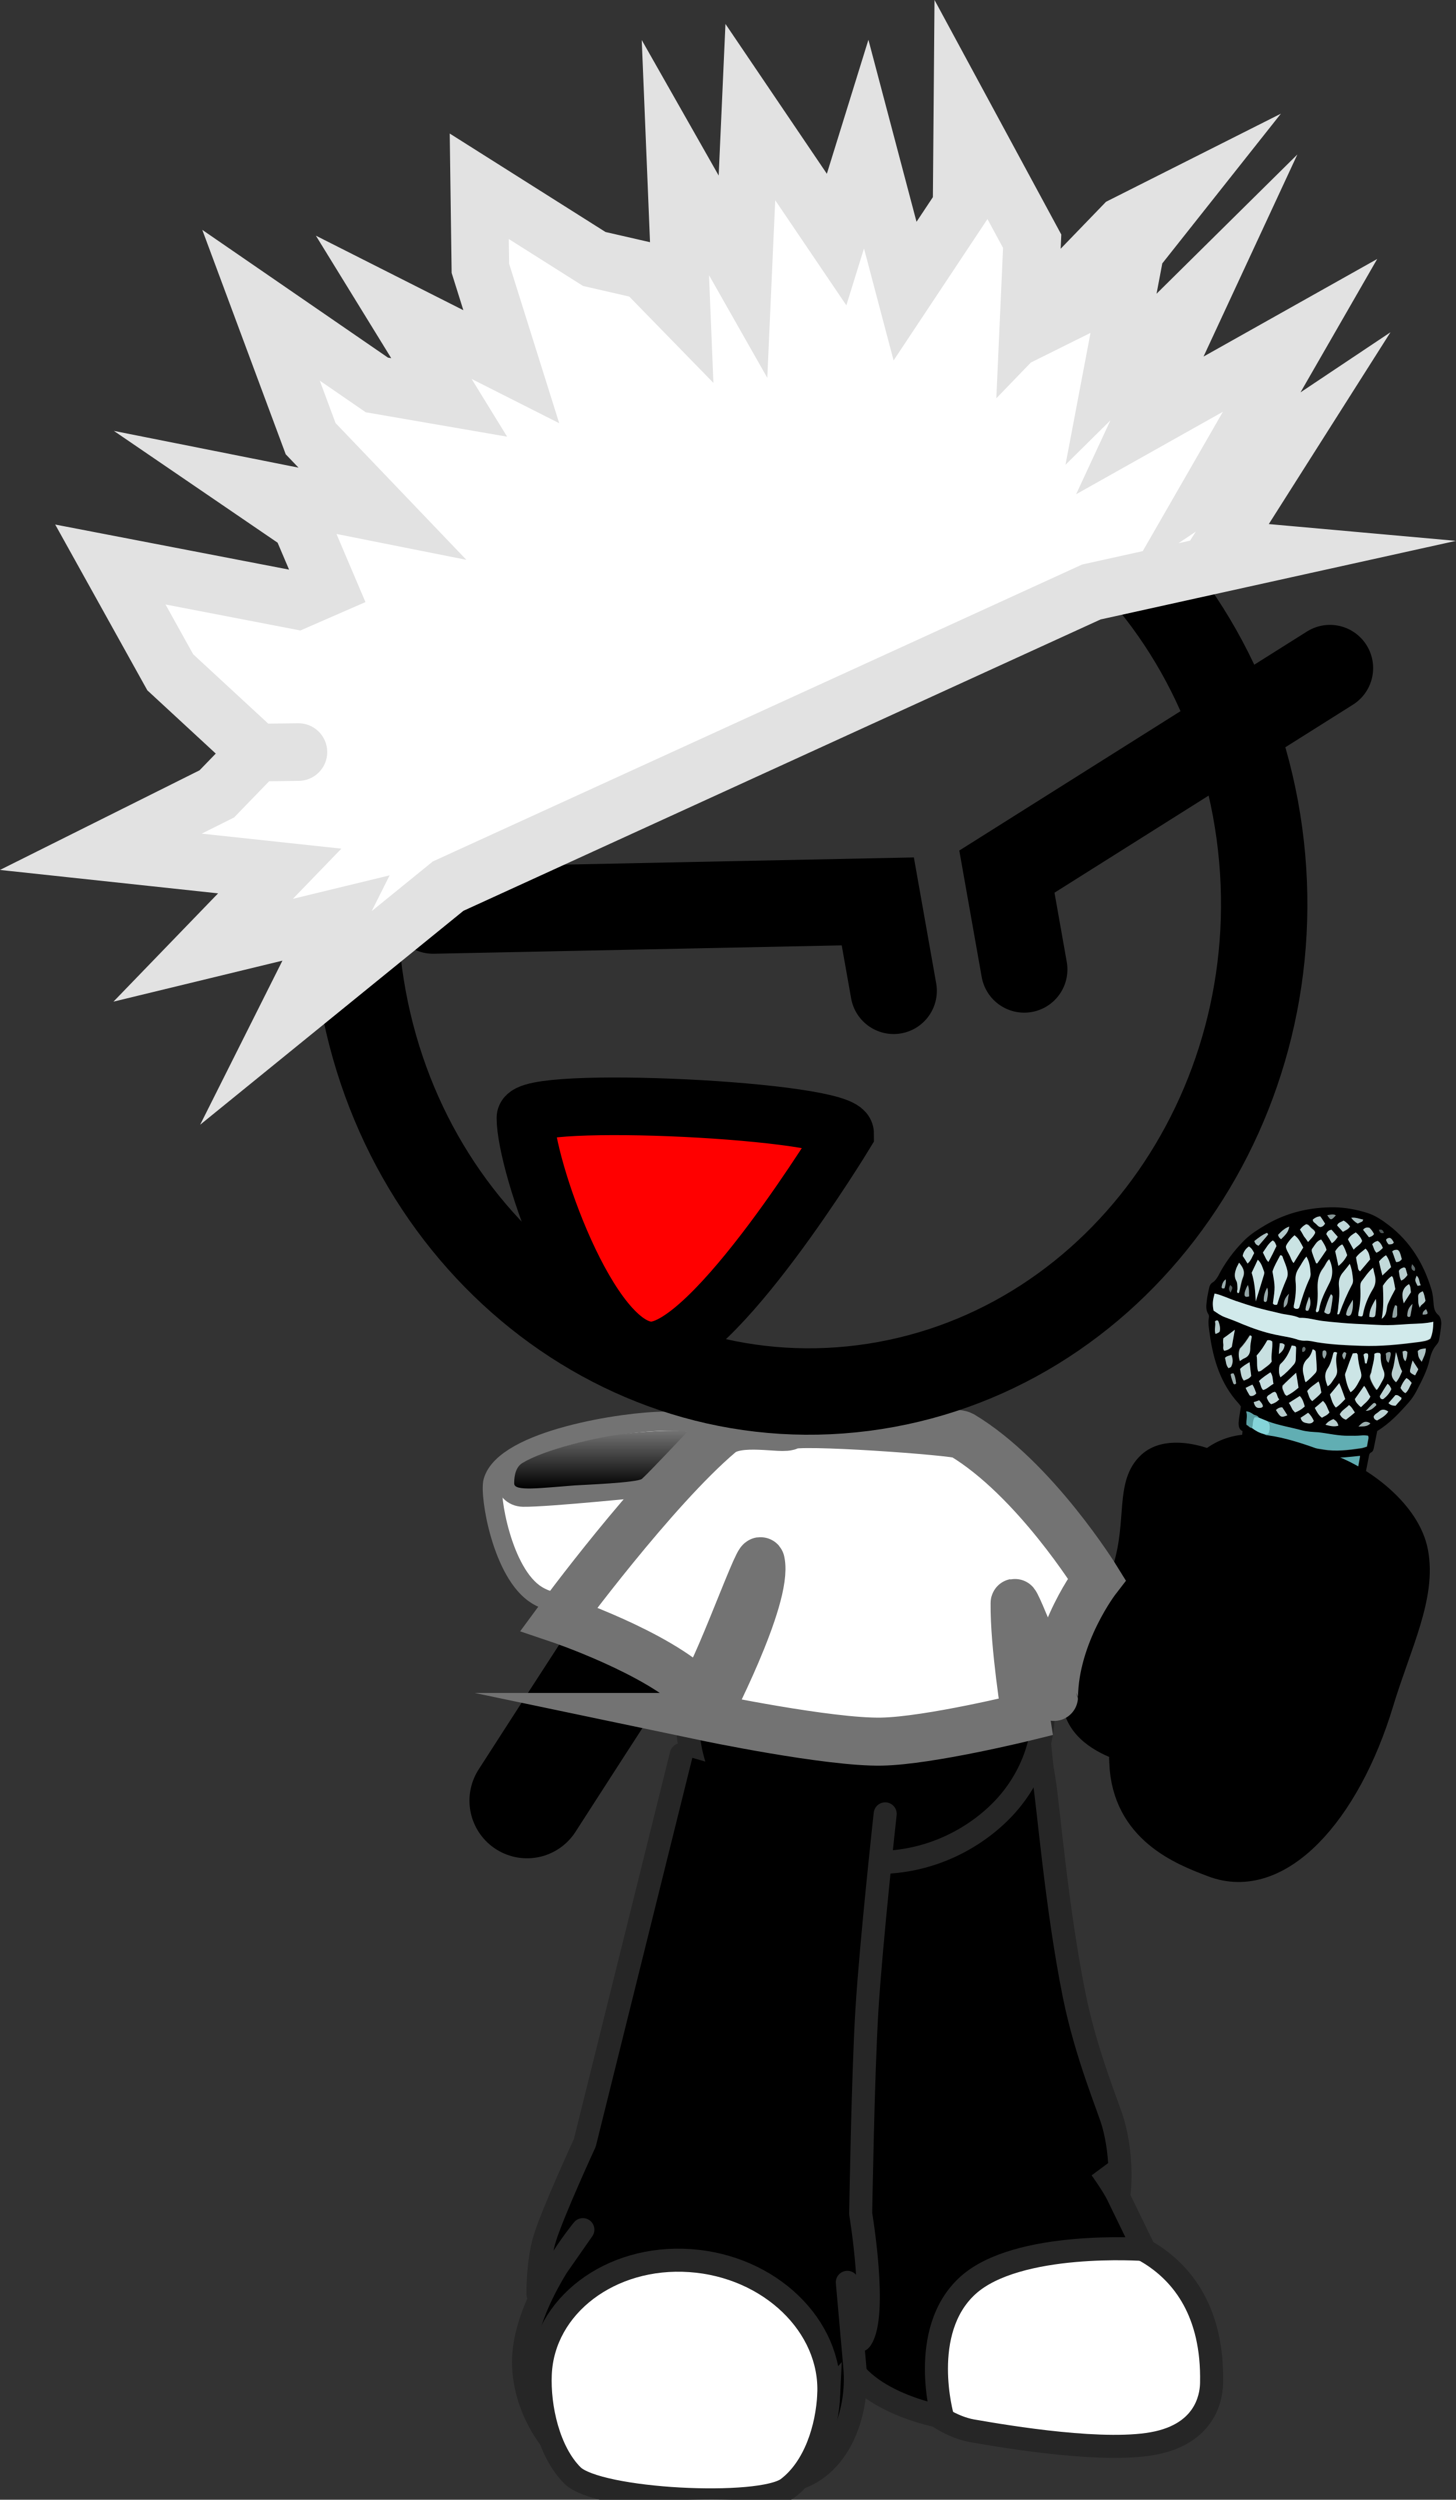 <svg version="1.1" xmlns="http://www.w3.org/2000/svg" xmlns:xlink="http://www.w3.org/1999/xlink" width="75.849" height="130.143" viewBox="0,0,75.849,130.143"><rect x="0" y="0" width="75.849" height="130.143" fill="#333333" stroke="none"/><defs><linearGradient x1="219.595" y1="187.647" x2="219.595" y2="190.653" gradientUnits="userSpaceOnUse" id="color-1"><stop offset="0" stop-color="#737373"/><stop offset="1" stop-color="#000000"/></linearGradient></defs><g transform="translate(-188.293,-113.157)"><g data-paper-data="{&quot;isPaintingLayer&quot;:true}" stroke-miterlimit="10" stroke-dasharray="" stroke-dashoffset="0" style="mix-blend-mode: normal"><g fill="none" fill-rule="nonzero" stroke="none" stroke-width="1" stroke-linecap="butt" stroke-linejoin="miter" font-family="sans-serif" font-weight="normal" font-size="12" text-anchor="start"><g><g data-paper-data="{&quot;index&quot;:null}"/></g><g data-paper-data="{&quot;index&quot;:null}"/><g data-paper-data="{&quot;index&quot;:null}"/></g><g fill="none" fill-rule="nonzero" stroke="none" stroke-width="1" stroke-linecap="butt" stroke-linejoin="miter" font-family="sans-serif" font-weight="normal" font-size="12" text-anchor="start"><g><g/><g><g/></g><g/></g><g/></g><path d="" fill="#2b1900" fill-rule="nonzero" stroke="#150c00" stroke-width="3" stroke-linecap="butt" stroke-linejoin="miter"/><path d="M229.957,191.029c0,2.584 -2.861,4.679 -6.39,4.679c-1.88,0 -5.241,1.765 -7.308,0.496c-1.813,-1.113 -2.482,-5.225 -2.285,-5.921c0.614,-2.17 6.858,-3.133 8.952,-3.133c3.529,0 7.032,1.294 7.032,3.878z" fill="#ffffff" fill-rule="nonzero" stroke="#737373" stroke-width="1" stroke-linecap="butt" stroke-linejoin="miter"/><path d="M233.787,203.601l0.917,-16.564" fill="none" fill-rule="nonzero" stroke="#000000" stroke-width="6" stroke-linecap="round" stroke-linejoin="miter"/><path d="M215.749,206.905c0,0 4.984,-7.749 5.625,-8.671c1.161,-1.67 13.468,-10.36 13.468,-10.36c0,0 5.348,7.311 7.193,9.433c1.741,2.003 6.273,2.962 6.273,2.962" fill="none" fill-rule="nonzero" stroke="#000000" stroke-width="6" stroke-linecap="round" stroke-linejoin="miter"/><g><g><g stroke="#262626" stroke-width="1.2"><path d="M242.279,202.245l2.718,27.132c0,0 6.568,0.431 6.412,7.844c-0.009,0.423 -0.102,2.498 -2.815,3.105c-2.599,0.582 -7.779,-0.287 -9.672,-0.617c-0.879,-0.153 -2.218,-0.822 -3.074,-1.968c-0.862,-1.153 -0.769,-2.83 -0.768,-3.774c0,-0.384 -1.934,-30.597 -1.934,-30.597" fill="#ffffff" fill-rule="evenodd" stroke-linecap="round" stroke-linejoin="round"/><path d="M232.983,209.489c0.16,-7.597 5.132,-7.729 7.722,-7.66c1.126,0.03 0.974,-2.001 1.971,3.942c0.22,1.309 0.651,6.681 1.573,11.255c0.632,3.131 1.817,5.897 2.038,6.691c0.523,1.877 0.308,3.588 0.308,3.588l-0.948,-1.244c0,0 0.625,0.867 0.875,1.384c0.78,1.611 1.376,2.827 1.376,2.827c0,0 -6.624,-0.48 -9.204,1.889c-2.58,2.37 -1.302,6.83 -1.302,6.83c0,0 -4.908,-0.847 -5.301,-3.886c-0.097,-0.749 0.664,-2.979 0.664,-2.979c0,0 -0.561,0.126 -0.579,-0.393c-0.009,-0.265 0.743,-4.188 0.91,-8.602c0.22,-5.811 -0.126,-12.546 -0.103,-13.64z" fill="#000000" fill-rule="nonzero" stroke-linecap="butt" stroke-linejoin="miter"/></g><path d="M224.562,204.096c-0.009,-0.223 1.115,0.434 3.661,0.51c3.36,0.1 8.505,-0.348 9.952,-0.578c3.752,-0.595 4.387,-2.179 4.411,-1.588c0.09,2.188 -2.032,6.24 -6.324,6.462c-1.886,0.098 -5.744,0.83 -7.929,0.06c-2.787,-0.982 -3.721,-3.641 -3.771,-4.867z" fill="#004fd9" fill-rule="nonzero" stroke="#001026" stroke-width="1.2" stroke-linecap="butt" stroke-linejoin="miter"/><g fill-rule="nonzero" stroke-linecap="butt" stroke-linejoin="miter"><g fill="none" stroke="none" stroke-width="1" font-family="sans-serif" font-weight="normal" font-size="12" text-anchor="start"/><path d="M224.109,202.673c0,0 8.062,1.377 11.766,1.358c3.705,-0.019 6.757,-1.454 6.757,-1.454c0,0 0.029,2.141 -1.623,4.226c-1.279,1.613 -3.737,3.284 -6.913,3.32c-2.894,0.032 -6.123,-0.65 -7.721,-2.051c-2.422,-2.123 -2.266,-5.399 -2.266,-5.399z" fill="#000000" stroke="#262626" stroke-width="1.2"/></g><g stroke-width="1.2"><path d="M233.015,208.1c0,0 -3.147,31.563 -3.721,31.667c-1.648,0.299 -10.678,-2.378 -10.678,-2.378l5.804,-31.733" data-paper-data="{&quot;index&quot;:null}" fill="#ffab19" fill-rule="evenodd" stroke="#001026" stroke-linecap="round" stroke-linejoin="round"/><path d="M234.406,207.592c0,0 -0.735,6.674 -0.952,10.213c-0.208,3.394 -0.325,10.604 -0.325,10.604c0,0 0.883,5.239 0.02,6.531c-0.4,0.598 -0.715,-2.958 -0.715,-2.958c0,0 0.352,4.009 0.386,4.363c0.242,2.466 -0.861,5.703 -3.749,6.011c-3.172,0.338 -8.43,0.719 -11.14,-1.231c-1.153,-0.83 -2.716,-3.273 -2.295,-5.876c0.474,-2.935 3.021,-6.01 3.021,-6.01l-2.34,3.352c0,0 -0.024,-1.674 0.356,-2.901c0.428,-1.379 2.085,-4.97 2.085,-4.97l5.024,-20.213" data-paper-data="{&quot;index&quot;:null}" fill="#000000" fill-rule="evenodd" stroke="#262626" stroke-linecap="round" stroke-linejoin="round"/><path d="M231.468,237.799c-0.08,1.772 -0.728,3.831 -2.136,4.901c-1.413,1.073 -9.904,0.648 -11.217,-0.664c-1.247,-1.246 -1.754,-3.548 -1.677,-5.277c0.159,-3.551 3.653,-6.197 7.803,-5.909c4.15,0.287 7.386,3.399 7.226,6.95z" fill="#ffffff" fill-rule="nonzero" stroke="#262626" stroke-linecap="butt" stroke-linejoin="miter"/></g></g><g fill="none" fill-rule="nonzero" stroke="none" stroke-width="1" stroke-linecap="butt" stroke-linejoin="miter" font-family="sans-serif" font-weight="normal" font-size="12" text-anchor="start"/></g><g fill-rule="nonzero" stroke-linecap="butt" stroke-linejoin="miter"><g data-paper-data="{&quot;index&quot;:null}" stroke="none" stroke-width="1"><path d="M253.025,187.669c-0.181,-0.088 -0.207,-0.24 -0.209,-0.425c0.017,-0.291 0.086,-0.573 0.12,-0.861c-0.042,-0.063 -0.085,-0.126 -0.13,-0.171c-0.925,-1.015 -1.308,-2.263 -1.495,-3.604c-0.038,-0.283 -0.094,-0.569 -0.042,-0.854c0.01,-0.053 0.005,-0.128 -0.023,-0.17c-0.155,-0.231 -0.113,-0.462 -0.085,-0.715c0.021,-0.217 0.077,-0.428 0.116,-0.641c0.023,-0.125 0.08,-0.243 0.2,-0.313c0.12,-0.07 0.198,-0.203 0.272,-0.318c0.36,-0.707 0.832,-1.339 1.398,-1.898c0.324,-0.309 0.687,-0.537 1.068,-0.762c1.121,-0.66 2.334,-0.936 3.602,-0.925c0.57,0.012 1.142,0.116 1.7,0.292c0.423,0.132 0.789,0.383 1.135,0.649c1.099,0.845 1.805,1.986 2.207,3.329c0.079,0.254 0.1,0.534 0.121,0.813c0.02,0.188 0.06,0.361 0.214,0.499c0.14,0.118 0.18,0.29 0.182,0.475c-0.017,0.291 -0.068,0.576 -0.12,0.861c-0.016,0.089 -0.064,0.154 -0.111,0.219c-0.201,0.221 -0.301,0.479 -0.37,0.761c-0.127,0.603 -0.42,1.138 -0.697,1.676c-0.108,0.201 -0.233,0.399 -0.39,0.573c-0.497,0.572 -1.005,1.105 -1.649,1.502c-0.048,0.267 -0.117,0.549 -0.169,0.834c-0.019,0.107 -0.042,0.232 -0.159,0.284c-0.099,0.055 -0.101,0.166 -0.121,0.272c-0.146,0.709 -0.275,1.422 -0.421,2.131c-0.304,1.582 -0.611,3.182 -0.95,4.758c-0.332,1.54 -0.612,3.09 -0.91,4.637c-0.045,0.249 -0.122,0.475 -0.167,0.724c-0.219,1.211 -0.438,2.423 -0.674,3.631c-0.039,0.214 -0.043,0.434 -0.182,0.611c-0.048,0.065 -0.046,0.157 -0.062,0.246c-0.161,0.891 -0.343,1.796 -0.504,2.687c-0.006,0.036 -0.016,0.089 -0.023,0.125c-0.034,0.288 -0.181,0.409 -0.446,0.489c-0.888,0.261 -1.756,0.213 -2.603,-0.144c-0.215,-0.095 -0.424,-0.225 -0.61,-0.387c-0.14,-0.118 -0.183,-0.273 -0.168,-0.454c0.045,-0.544 0.072,-1.091 0.12,-1.653c0.036,-0.398 0.11,-0.808 0.095,-1.216c-0.036,-0.89 0.139,-1.76 0.155,-2.64c0.018,-0.494 -0.003,-0.976 0.032,-1.466c0.041,-0.526 0.045,-1.041 0.066,-1.552c0.043,-0.931 0.124,-1.873 0.15,-2.806c0.008,-1.231 0.085,-2.45 0.162,-3.669c0.022,-0.419 0.044,-0.838 0.066,-1.258c0.047,-0.654 0.097,-1.326 0.143,-1.98c0.03,-0.363 0.022,-0.714 0.051,-1.076c0.016,-0.384 0.077,-0.722 0.113,-1.12zM253.503,187.498c0.188,0.145 0.383,0.254 0.605,0.313c0.421,0.243 0.882,0.363 1.343,0.484c0.579,0.161 1.188,0.254 1.78,0.343c0.679,0.105 1.337,0.023 2.017,-0.073c0.076,-0.023 0.151,-0.046 0.265,-0.08c0.026,-0.142 0.051,-0.285 0.077,-0.427c0.006,-0.036 -0.004,-0.074 -0.012,-0.131c-0.121,-0.022 -0.246,-0.026 -0.373,-0.013c-0.217,0.016 -0.411,-0.001 -0.629,0.014c-0.539,0.012 -1.066,-0.139 -1.595,-0.181c-0.28,-0.033 -0.567,-0.03 -0.841,-0.098c-0.596,-0.164 -1.209,-0.239 -1.792,-0.474c-0.149,-0.064 -0.316,-0.131 -0.466,-0.195c-0.05,-0.12 -0.195,-0.109 -0.275,-0.161c-0.094,-0.072 -0.188,-0.145 -0.382,-0.162c0.079,0.254 -0.014,0.476 0.016,0.702c0.083,0.034 0.133,0.153 0.261,0.14zM254.087,188.231c-0.369,-0.233 -0.47,-0.27 -0.702,-0.275c-0.021,0.217 -0.039,0.416 -0.061,0.633c-0.023,0.125 0.031,0.226 0.125,0.299c0.063,0.048 0.149,0.064 0.212,0.112c0.237,0.172 0.522,0.279 0.802,0.312c0.105,0.111 0.244,0.137 0.382,0.162c0.776,0.16 1.531,0.335 2.324,0.406c0.353,0.028 0.709,0.037 1.051,0.026c0.273,-0.024 0.563,-0.044 0.809,-0.22c0.042,-0.232 0.084,-0.463 0.126,-0.695c-0.145,0.01 -0.273,0.024 -0.383,0.04c-0.511,0.054 -1.015,0.072 -1.506,0.019c-0.633,-0.06 -1.25,-0.21 -1.87,-0.341c-0.294,-0.054 -0.552,-0.211 -0.85,-0.247c-0.133,-0.153 -0.303,-0.203 -0.459,-0.231zM252.65,208.449c0.223,0.151 0.462,0.213 0.708,0.24c0.014,0.021 0.046,0.045 0.063,0.048c0.419,0.058 0.844,0.081 1.254,-0.01c0.241,-0.048 0.479,-0.078 0.688,-0.242c0.18,-0.998 0.361,-1.995 0.551,-3.046c-0.451,0.12 -0.883,0.133 -1.311,0.129c-0.377,0.005 -0.713,-0.112 -1.083,-0.143c-0.139,-0.025 -0.257,-0.065 -0.395,-0.09c-0.192,-0.127 -0.407,-0.222 -0.664,-0.287c-0.097,0.534 -0.048,1.058 -0.104,1.564c-0.041,0.526 -0.066,1.055 -0.104,1.564c0.133,0.153 0.265,0.214 0.397,0.275zM252.864,204.789c0.105,0.111 0.24,0.154 0.379,0.18c0.126,0.097 0.285,0.107 0.437,0.153c0.482,0.106 0.979,0.124 1.466,0.102c0.29,-0.021 0.586,-0.077 0.861,-0.211c0.013,-0.071 0.043,-0.139 0.056,-0.211c0.158,-0.873 0.312,-1.728 0.487,-2.598c0.185,-0.923 0.366,-1.828 0.551,-2.752c0.262,-1.351 0.538,-2.68 0.8,-4.031c0.308,-1.508 0.561,-3.007 0.904,-4.509c0.062,-0.246 0.093,-0.517 0.142,-0.784c-0.203,0.036 -0.396,0.112 -0.593,0.113c-0.635,0.05 -1.268,-0.011 -1.895,-0.107c-0.554,-0.101 -1.105,-0.22 -1.656,-0.339c-0.219,-0.077 -0.423,-0.132 -0.642,-0.209c-0.119,-0.132 -0.281,-0.125 -0.414,-0.186c-0.149,-0.064 -0.275,-0.161 -0.451,-0.174c-0.067,0.172 -0.058,0.321 -0.063,0.448c0,1.086 -0.141,2.164 -0.192,3.24c-0.036,0.693 -0.072,1.385 -0.09,2.081c-0.043,0.931 -0.065,1.847 -0.105,2.759c-0.028,0.749 -0.056,1.499 -0.102,2.245c-0.038,0.803 -0.09,1.585 -0.145,2.384c-0.042,0.728 -0.088,1.474 -0.116,2.224c0.153,0.046 0.237,0.172 0.379,0.18zM262.962,181.975c-0.41,0.091 -0.786,0.096 -1.166,0.118c-0.397,0.02 -0.78,0.06 -1.174,0.062c-0.377,0.005 -0.764,-0.029 -1.137,-0.042c-0.391,-0.016 -0.781,-0.032 -1.186,-0.069c-0.37,-0.031 -0.754,-0.083 -1.124,-0.113c-0.384,-0.052 -0.755,-0.175 -1.153,-0.155c-0.344,-0.173 -0.738,-0.172 -1.099,-0.256c-0.374,-0.105 -0.773,-0.178 -1.147,-0.283c-0.357,-0.102 -0.728,-0.225 -1.082,-0.345c-0.371,-0.123 -0.712,-0.314 -1.093,-0.384c-0.112,0.421 -0.134,0.546 -0.054,0.892c0.192,0.127 0.383,0.254 0.616,0.352c0.285,0.107 0.569,0.214 0.868,0.343c0.566,0.232 1.118,0.443 1.724,0.554c0.416,0.076 0.834,0.134 1.237,0.281c0.083,0.034 0.187,0.053 0.298,0.036c0.217,-0.016 0.439,0.043 0.647,0.081c0.762,0.139 1.543,0.171 2.31,0.183c1.013,0.038 2.013,-0.056 3.024,-0.202c0.2,-0.019 0.4,-0.037 0.568,-0.172c0.083,-0.261 0.114,-0.531 0.123,-0.879zM256.35,178.578c-0.18,0.206 -0.292,0.425 -0.42,0.641c-0.122,0.18 -0.178,0.391 -0.147,0.617c0.03,0.429 0.005,0.866 -0.09,1.29c-0.006,0.036 0.001,0.092 -0.002,0.11c0.077,0.069 0.146,0.082 0.242,0.044c0.021,-0.015 0.044,-0.047 0.048,-0.065c0.145,-0.507 0.325,-1.008 0.54,-1.502c0.03,-0.068 0.067,-0.172 0.045,-0.249c-0.018,-0.298 -0.035,-0.595 -0.216,-0.886zM254.825,181.078c0.139,-0.471 0.309,-0.919 0.494,-1.345c0.06,-0.136 0.066,-0.264 0.039,-0.416c-0.048,-0.23 -0.137,-0.43 -0.223,-0.648c-0.022,-0.078 -0.04,-0.173 -0.151,-0.156c-0.141,0.287 -0.297,0.553 -0.403,0.846c0.159,0.802 0.159,0.802 0.022,1.66c0.042,0.063 0.108,0.093 0.222,0.059zM258.766,183.62c-0.127,0.308 -0.237,0.619 -0.347,0.93c-0.03,0.068 -0.06,0.136 -0.056,0.211c0.07,0.307 0.122,0.611 0.288,0.881c0.246,-0.176 0.347,-0.434 0.496,-0.664c0.074,-0.115 0.076,-0.225 0.047,-0.359c-0.087,-0.31 -0.139,-0.614 -0.171,-0.933c0.003,-0.018 -0.028,-0.042 -0.056,-0.084c-0.055,0.008 -0.128,0.013 -0.2,0.019zM259.823,179.157c-0.277,0.244 -0.429,0.492 -0.598,0.737c-0.054,0.101 -0.053,0.193 -0.052,0.285c0.027,0.446 0.001,0.884 -0.097,1.326c-0.01,0.053 -0.002,0.11 -0.012,0.163c0.187,0.053 0.225,0.041 0.251,-0.101c0.084,-0.463 0.251,-0.893 0.498,-1.271c0.149,-0.23 0.17,-0.447 0.126,-0.695c-0.047,-0.137 -0.079,-0.254 -0.116,-0.445zM256.865,181.469c0.087,0.016 0.117,-0.052 0.13,-0.124c0.09,-0.499 0.316,-0.954 0.541,-1.41c0.175,-0.373 0.18,-0.795 -0.009,-1.235c-0.15,0.138 -0.2,0.313 -0.315,0.458c-0.234,0.307 -0.296,0.645 -0.291,1.014c-0.002,0.405 0.014,0.812 -0.091,1.198c0.008,0.057 0.022,0.078 0.036,0.099zM258.608,178.954c-0.143,0.195 -0.255,0.321 -0.35,0.451c-0.163,0.209 -0.219,0.42 -0.195,0.682c0.043,0.357 0.013,0.72 -0.034,1.079c-0.005,0.128 -0.031,0.27 -0.054,0.395c0.083,0.034 0.11,-0.017 0.117,-0.052c0.18,-0.501 0.377,-0.998 0.641,-1.466c0.033,-0.086 0.064,-0.154 0.062,-0.246c-0.041,-0.265 -0.066,-0.527 -0.187,-0.844zM259.889,183.641c0.008,0.351 -0.102,0.662 -0.194,0.977c-0.016,0.089 -0.081,0.151 -0.062,0.246c0.026,0.152 0.182,0.475 0.344,0.67c0.153,-0.156 0.227,-0.363 0.331,-0.547c0.081,-0.151 0.089,-0.296 0.029,-0.455c-0.093,-0.275 -0.152,-0.543 -0.153,-0.838c0.003,-0.018 -0.025,-0.06 -0.039,-0.081c-0.066,-0.03 -0.135,-0.043 -0.255,0.027zM253.754,183.735c0.059,0.268 -0.013,0.568 0.101,0.828c0.124,0.004 0.192,-0.075 0.275,-0.134c0.147,-0.12 0.305,-0.202 0.427,-0.382c-0.046,-0.34 0.053,-0.69 0.028,-1.044c-0.077,-0.069 -0.163,-0.085 -0.257,-0.065c-0.159,0.284 -0.349,0.544 -0.573,0.797zM256.676,183.404c-0.067,0.172 -0.134,0.344 -0.243,0.452c-0.263,0.265 -0.3,0.571 -0.216,0.899c0.033,0.116 0.013,0.223 0.098,0.349c0.205,-0.147 0.362,-0.32 0.519,-0.494c0.044,-0.047 0.057,-0.118 0.056,-0.211c-0.021,-0.28 -0.028,-0.539 -0.049,-0.819c0.01,-0.053 -0.012,-0.131 -0.165,-0.177zM255.585,183.205c-0.14,0.379 -0.308,0.717 -0.585,0.96c-0.062,0.044 -0.057,0.118 -0.07,0.19c-0.012,0.163 -0.006,0.33 0.069,0.509c0.288,-0.205 0.488,-0.426 0.693,-0.665c0.068,-0.08 0.101,-0.165 0.103,-0.276c0.001,-0.202 0.019,-0.401 0.02,-0.604c0.003,-0.018 -0.025,-0.06 -0.039,-0.081c-0.052,-0.009 -0.104,-0.019 -0.19,-0.035zM260.981,180.27c-0.037,-0.191 -0.071,-0.399 -0.108,-0.59c-0.014,-0.021 -0.028,-0.042 -0.056,-0.084c-0.219,0.126 -0.362,0.32 -0.467,0.504c0.021,0.574 0.049,1.113 -0.06,1.719c0.294,-0.241 0.224,-0.548 0.318,-0.77c0.103,-0.276 0.238,-0.527 0.373,-0.778zM256.185,178.107c-0.135,-0.245 -0.234,-0.484 -0.454,-0.653c-0.092,0.112 -0.194,0.185 -0.266,0.283c-0.071,0.097 -0.16,0.192 -0.182,0.316c0.023,0.17 0.125,0.299 0.189,0.439c0.064,0.14 0.09,0.292 0.213,0.407c0.173,-0.263 0.325,-0.511 0.501,-0.792zM253.71,180.912c0.166,-0.522 0.298,-0.958 0.431,-1.393c0.006,-0.036 0.033,-0.086 0.005,-0.128c-0.086,-0.218 -0.131,-0.465 -0.333,-0.631c-0.114,0.237 -0.225,0.456 -0.319,0.678c0.151,0.451 0.192,0.918 0.216,1.475zM257.455,185.331c0.178,-0.096 0.245,-0.268 0.34,-0.398c0.116,-0.145 0.179,-0.298 0.145,-0.507c-0.038,-0.283 -0.077,-0.566 0.01,-0.845c-0.115,-0.058 -0.187,-0.053 -0.207,0.054c-0.066,0.264 -0.134,0.546 -0.28,0.758c-0.2,0.313 -0.11,0.606 -0.008,0.937zM255.811,184.626c-0.28,0.262 -0.512,0.459 -0.727,0.658c-0.023,0.125 0.017,0.205 0.038,0.283c0.039,0.081 0.054,0.194 0.169,0.252c0.216,-0.108 0.422,-0.254 0.613,-0.422c-0.01,-0.241 -0.041,-0.467 -0.093,-0.771zM258.372,185.995c-0.108,-0.296 -0.204,-0.553 -0.298,-0.827c-0.163,0.209 -0.323,0.401 -0.483,0.593c0.079,0.254 0.127,0.483 0.306,0.681c0.185,-0.132 0.321,-0.291 0.474,-0.447zM257.119,177.688c-0.227,0.069 -0.321,0.291 -0.457,0.45c-0.044,0.047 -0.043,0.139 -0.018,0.199c0.072,0.197 0.129,0.373 0.204,0.553c-0.003,0.018 0.031,0.024 0.066,0.03c0.166,-0.227 0.318,-0.475 0.485,-0.703c-0.054,-0.194 -0.167,-0.362 -0.28,-0.53zM259.669,178.724c-0.034,-0.209 -0.071,-0.399 -0.239,-0.559c-0.168,0.135 -0.37,0.264 -0.495,0.462c0.029,0.134 0.024,0.262 0.074,0.382c0.033,0.116 -0.01,0.256 0.136,0.338c0.18,-0.206 0.361,-0.413 0.524,-0.622zM258.873,185.995c0.04,0.173 0.18,0.29 0.317,0.426c0.177,-0.188 0.379,-0.317 0.494,-0.554c-0.113,-0.168 -0.164,-0.38 -0.329,-0.557c-0.166,0.227 -0.315,0.458 -0.482,0.685zM261.014,183.552c-0.075,0.317 -0.084,0.665 -0.194,0.977c-0.083,0.261 0.013,0.425 0.195,0.606c0.157,-0.174 0.227,-0.363 0.317,-0.568c-0.174,-0.326 -0.199,-0.68 -0.317,-1.015zM252.786,180.485c0.072,-0.005 0.082,-0.059 0.092,-0.112c0.059,-0.228 0.104,-0.478 0.181,-0.703c0.13,-0.326 -0.011,-0.536 -0.2,-0.773c-0.057,0.118 -0.108,0.201 -0.141,0.287c-0.091,0.204 -0.143,0.397 -0.023,0.621c0.064,0.14 0.07,0.307 0.079,0.456c-0.03,0.068 -0.081,0.151 0.013,0.223zM252.881,184.017c0.099,-0.055 0.164,-0.117 0.226,-0.161c0.199,-0.111 0.28,-0.262 0.284,-0.482c-0.002,-0.184 0.05,-0.377 0.065,-0.559c0.01,-0.053 0.037,-0.104 -0.081,-0.144c-0.132,0.234 -0.298,0.461 -0.496,0.664c-0.044,0.047 -0.06,0.136 -0.073,0.207c0.009,0.149 0.021,0.28 0.075,0.474zM257.127,185.657c-0.037,-0.191 -0.054,-0.396 -0.146,-0.579c-0.209,0.164 -0.428,0.29 -0.591,0.499c0.072,0.197 0.091,0.385 0.263,0.526c0.168,-0.135 0.349,-0.249 0.474,-0.447zM258.015,179.066c0.209,-0.164 0.351,-0.359 0.459,-0.56c-0.072,-0.197 -0.129,-0.373 -0.256,-0.562c-0.158,0.082 -0.27,0.208 -0.368,0.356c0.062,0.251 0.107,0.498 0.166,0.766zM255.438,186.196c0.081,0.144 0.117,0.242 0.191,0.329c0.042,0.063 0.088,0.108 0.133,0.153c0.189,-0.057 0.368,-0.154 0.504,-0.313c-0.054,-0.194 -0.109,-0.388 -0.259,-0.544c-0.185,0.132 -0.363,0.228 -0.569,0.375zM252.621,182.387c-0.229,0.179 -0.393,0.296 -0.581,0.446c-0.03,0.068 -0.035,0.196 -0.003,0.312c0.015,0.113 -0.042,0.232 0.046,0.34c0.166,-0.025 0.285,-0.095 0.395,-0.204c0.034,-0.288 0.083,-0.555 0.144,-0.894zM256.014,177.174c0.071,0.105 0.141,0.21 0.211,0.315c0.071,0.105 0.144,0.192 0.215,0.297c0.157,-0.174 0.304,-0.294 0.374,-0.484c-0.033,-0.116 -0.13,-0.171 -0.207,-0.24c-0.077,-0.069 -0.144,-0.192 -0.269,-0.196c-0.126,0.106 -0.246,0.176 -0.324,0.309zM257.549,186.691c-0.106,-0.203 -0.154,-0.433 -0.336,-0.613c-0.147,0.12 -0.277,0.244 -0.424,0.364c0.106,0.203 0.181,0.383 0.373,0.51c0.137,-0.067 0.268,-0.098 0.387,-0.261zM254.367,178.86c0.162,-0.302 0.3,-0.571 0.438,-0.84c-0.05,-0.12 -0.083,-0.236 -0.197,-0.294c-0.226,0.161 -0.358,0.395 -0.507,0.625c0.05,0.12 0.1,0.239 0.17,0.344c0.004,0.074 0.036,0.099 0.095,0.165zM254.634,185.202c-0.069,-0.215 -0.03,-0.429 -0.143,-0.596c-0.223,0.143 -0.425,0.272 -0.602,0.461c0.099,0.147 0.066,0.325 0.22,0.463c0.189,-0.057 0.322,-0.199 0.524,-0.328zM260.509,178.528c-0.141,0.085 -0.267,0.19 -0.362,0.32c0.065,0.233 0.113,0.462 0.172,0.731c0.139,-0.177 0.269,-0.301 0.44,-0.453c-0.065,-0.233 -0.116,-0.445 -0.25,-0.598zM252.896,184.425c0.027,0.244 0.044,0.45 0.191,0.624c0.155,-0.064 0.289,-0.113 0.384,-0.243c-0.031,-0.226 -0.044,-0.45 -0.085,-0.715c-0.178,0.096 -0.339,0.196 -0.49,0.334zM258.812,178.218c0.16,-0.192 0.37,-0.264 0.44,-0.453c-0.072,-0.197 -0.191,-0.329 -0.331,-0.447c-0.161,0.099 -0.319,0.181 -0.406,0.367c0.095,0.165 0.174,0.326 0.297,0.533zM258.872,186.694c-0.099,-0.147 -0.163,-0.287 -0.306,-0.387c-0.157,0.174 -0.37,0.264 -0.481,0.483c0.081,0.144 0.172,0.234 0.325,0.28c0.164,-0.117 0.314,-0.255 0.461,-0.376zM253.629,178.394c-0.078,-0.161 -0.152,-0.248 -0.263,-0.324c-0.147,0.12 -0.283,0.28 -0.322,0.493c0.085,0.126 0.169,0.252 0.251,0.395c0.174,-0.171 0.23,-0.381 0.335,-0.565zM261.833,185.155c-0.088,-0.108 -0.162,-0.195 -0.262,-0.232c-0.136,0.159 -0.238,0.325 -0.308,0.514c0.067,0.123 0.141,0.21 0.256,0.268c0.153,-0.156 0.209,-0.367 0.314,-0.55zM256.049,186.97c0.065,0.233 0.201,0.276 0.36,0.286c0.121,0.022 0.249,0.009 0.327,-0.124c-0.078,-0.161 -0.159,-0.305 -0.299,-0.423c-0.141,0.085 -0.264,0.173 -0.387,0.261zM261.792,180.437c-0.023,-0.17 0.003,-0.312 -0.102,-0.423c-0.401,0.24 -0.376,0.594 -0.27,1c0.125,-0.198 0.247,-0.378 0.372,-0.576zM254.513,186.266c0.169,-0.043 0.289,-0.113 0.422,-0.254c-0.105,-0.111 -0.09,-0.292 -0.216,-0.389c-0.107,-0.001 -0.155,0.064 -0.234,0.105c-0.082,0.059 -0.175,0.078 -0.198,0.203c0.05,0.12 0.1,0.239 0.226,0.336zM257.276,181.471c0.171,0.142 0.281,0.125 0.328,-0.032c0.059,-0.228 0.084,-0.463 0.105,-0.68c0.013,-0.071 0.012,-0.163 -0.086,-0.218c-0.145,0.305 -0.254,0.616 -0.347,0.93zM259.852,186.909c0.015,0.113 0.075,0.179 0.176,0.216c0.202,-0.129 0.436,-0.233 0.585,-0.464c-0.188,-0.145 -0.351,-0.138 -0.504,0.018c-0.082,0.059 -0.196,0.093 -0.256,0.229zM259.629,181.716c0.242,0.044 0.301,0.018 0.33,-0.142c0.028,-0.253 0.059,-0.523 0.017,-0.788c-0.196,0.295 -0.372,0.576 -0.347,0.93zM261.883,183.986c-0.043,0.139 -0.066,0.264 -0.105,0.386c-0.062,0.246 -0.062,0.246 0.233,0.392c0.057,-0.118 0.135,-0.251 0.165,-0.319c-0.113,-0.168 -0.194,-0.311 -0.293,-0.458zM258.281,176.704c-0.12,0.07 -0.282,0.077 -0.318,0.273c0.088,0.108 0.196,0.201 0.298,0.33c0.141,-0.085 0.295,-0.148 0.373,-0.282c-0.105,-0.111 -0.19,-0.237 -0.353,-0.322zM260.573,185.201c-0.128,0.216 -0.274,0.428 -0.403,0.644c0.019,0.095 0.058,0.176 0.168,0.159c0.185,-0.132 0.341,-0.306 0.435,-0.528c-0.05,-0.12 -0.106,-0.203 -0.201,-0.276zM261.021,178.861c0.124,0.004 0.224,-0.051 0.312,-0.145c-0.022,-0.078 -0.043,-0.155 -0.065,-0.233c-0.036,-0.099 -0.054,-0.194 -0.152,-0.249c-0.104,-0.019 -0.197,0.001 -0.282,0.077c0.058,0.176 0.129,0.373 0.187,0.549zM257.674,177.882c0.141,-0.085 0.232,-0.197 0.31,-0.33c-0.119,-0.132 -0.221,-0.261 -0.326,-0.372c-0.148,0.028 -0.237,0.122 -0.273,0.226c0.095,0.165 0.191,0.329 0.29,0.476zM261.614,179.539c-0.033,-0.116 -0.065,-0.233 -0.115,-0.352c-0.014,-0.021 -0.049,-0.027 -0.08,-0.051c-0.079,0.041 -0.189,0.057 -0.267,0.19c0.026,0.152 0.029,0.336 0.124,0.501c0.155,-0.064 0.243,-0.158 0.338,-0.288zM262.255,181.239c0.053,-0.193 0.25,-0.194 0.282,-0.372c-0.043,-0.155 -0.032,-0.319 -0.145,-0.486c-0.137,0.067 -0.257,0.137 -0.234,0.307c0.023,0.17 -0.023,0.327 0.097,0.551zM260.992,186.345c0.092,-0.112 0.201,-0.221 0.289,-0.315c0.021,-0.015 0.01,-0.053 0.016,-0.089c-0.08,-0.051 -0.151,-0.156 -0.316,-0.131c-0.112,0.127 -0.228,0.271 -0.361,0.413c0.108,0.093 0.209,0.13 0.371,0.123zM257.322,176.861c-0.085,-0.126 -0.166,-0.27 -0.236,-0.374c-0.166,0.025 -0.286,0.095 -0.388,0.168c-0.005,0.128 0.113,0.168 0.172,0.234c0.06,0.066 0.116,0.15 0.24,0.154c0.076,-0.023 0.155,-0.064 0.212,-0.182zM253.182,185.416c0.064,0.14 0.117,0.242 0.17,0.344c0.011,0.039 0.06,0.066 0.074,0.087c0.121,0.022 0.221,-0.033 0.309,-0.128c-0.061,-0.158 -0.104,-0.313 -0.203,-0.46c-0.114,0.034 -0.213,0.09 -0.35,0.157zM262.354,184.054c0.111,-0.219 0.222,-0.438 0.215,-0.697c-0.166,0.025 -0.307,0.018 -0.42,0.144c0.032,0.319 0.032,0.319 0.204,0.553zM254.762,186.569c0.233,0.392 0.25,0.395 0.594,0.274c-0.081,-0.144 -0.183,-0.273 -0.265,-0.416c-0.124,-0.004 -0.224,0.051 -0.33,0.142zM260.331,178.127c-0.061,-0.158 -0.128,-0.281 -0.254,-0.378c-0.038,0.011 -0.096,0.038 -0.155,0.064c-0.041,0.029 -0.085,0.076 -0.126,0.106c0.061,0.158 0.101,0.331 0.224,0.446c0.114,-0.034 0.219,-0.126 0.311,-0.238zM252.295,184.389c0.058,-0.026 0.137,-0.067 0.164,-0.117c0.087,-0.186 0.085,-0.371 -0.001,-0.589c-0.117,0.052 -0.262,0.063 -0.333,0.16c0.037,0.191 0.019,0.39 0.17,0.546zM254.359,177.424c-0.014,-0.021 -0.028,-0.042 -0.056,-0.084c-0.251,0.101 -0.459,0.266 -0.668,0.43c0.029,0.134 0.089,0.2 0.224,0.243c0.16,-0.192 0.337,-0.38 0.5,-0.59zM258.77,180.824c-0.152,0.248 -0.318,0.475 -0.356,0.781c-0.003,0.018 0.06,0.066 0.094,0.072c0.087,0.016 0.169,-0.043 0.185,-0.132c0.094,-0.222 0.101,-0.46 0.077,-0.722zM259.872,177.4c-0.067,-0.123 -0.135,-0.245 -0.243,-0.339c-0.121,-0.022 -0.214,-0.002 -0.323,0.107c0.102,0.129 0.201,0.276 0.306,0.387c0.11,-0.017 0.189,-0.057 0.261,-0.155zM257.343,187.335c0.239,0.062 0.444,0.118 0.674,0.031c-0.023,-0.17 -0.131,-0.263 -0.26,-0.342c-0.158,0.082 -0.295,0.149 -0.414,0.311zM251.615,182.608c0.175,-0.078 0.196,-0.093 0.205,-0.147c0.05,-0.175 -0.008,-0.351 -0.069,-0.509c-0.025,-0.06 -0.108,-0.093 -0.18,0.004c0.075,0.179 -0.036,0.398 0.043,0.652zM255.029,177.675c0.177,-0.188 0.368,-0.356 0.44,-0.656c-0.265,0.08 -0.425,0.272 -0.578,0.428c0.001,0.092 0.047,0.137 0.138,0.228zM253.889,186.06c-0.096,0.038 -0.189,0.057 -0.285,0.095c0.058,0.176 0.139,0.32 0.339,0.301c0.055,-0.008 0.11,-0.017 0.141,-0.085c-0.015,-0.113 -0.089,-0.2 -0.194,-0.311zM260.821,181.75c0.156,0.028 0.232,0.005 0.24,-0.14c0.005,-0.128 0.01,-0.256 -0.002,-0.387c-0.008,-0.057 -0.033,-0.116 -0.105,-0.111c-0.091,0.204 -0.126,0.4 -0.133,0.638zM254.305,180.192c-0.111,0.219 -0.188,0.444 -0.178,0.685c-0.003,0.018 0.06,0.066 0.077,0.069c0.035,0.006 0.079,-0.041 0.085,-0.076c0.025,-0.235 0.098,-0.442 0.015,-0.678zM253.365,180.646c-0.02,-0.188 0.016,-0.384 -0.053,-0.599c-0.128,0.216 -0.198,0.405 -0.166,0.522c0.015,0.113 0.085,0.126 0.219,0.077zM259.061,187.427c0.217,-0.016 0.46,0.029 0.62,-0.163c-0.286,-0.199 -0.446,-0.008 -0.62,0.163zM259.405,184.141c0.035,0.006 0.055,-0.008 0.09,-0.002c0.015,-0.181 0.113,-0.329 0.056,-0.505c-0.101,-0.037 -0.156,-0.028 -0.224,0.051c0.029,0.134 0.056,0.286 0.079,0.456zM256.492,180.665c-0.097,0.24 -0.167,0.43 -0.188,0.646c-0.006,0.036 0.022,0.078 0.074,0.087c0.017,0.003 0.055,-0.008 0.076,-0.023c0.111,-0.219 0.15,-0.433 0.039,-0.711zM252.55,184.656c-0.11,0.017 -0.169,0.043 -0.144,0.103c0.029,0.134 0.076,0.272 0.123,0.409c0.039,0.081 0.091,0.09 0.156,0.028c-0.017,-0.205 -0.04,-0.375 -0.135,-0.54zM259.022,176.858c0.079,-0.041 0.155,-0.064 0.234,-0.105c0.021,-0.015 0.027,-0.05 0.054,-0.101c-0.208,-0.038 -0.389,-0.126 -0.627,-0.096c0.102,0.129 0.176,0.216 0.339,0.301zM254.962,183.091c-0.015,0.181 -0.027,0.345 -0.048,0.562c0.205,-0.147 0.286,-0.297 0.301,-0.479c-0.077,-0.069 -0.126,-0.097 -0.253,-0.083zM260.48,183.638c0.047,0.137 -0.023,0.327 0.148,0.469c0.129,-0.418 0.145,-0.507 0.065,-0.559c-0.087,-0.016 -0.145,0.01 -0.213,0.09zM255.446,180.511c-0.256,0.229 -0.295,0.443 -0.274,0.723c0.281,-0.17 0.188,-0.444 0.274,-0.723zM261.879,181.041c-0.236,0.215 -0.271,0.411 -0.275,0.631c-0.003,0.018 0.028,0.042 0.063,0.048c0.052,0.009 0.093,-0.02 0.099,-0.055c0.05,-0.175 0.064,-0.356 0.113,-0.623zM261.359,183.523c0.023,0.17 0.008,0.351 0.159,0.507c0.084,-0.169 0.096,-0.332 0.104,-0.478c-0.094,-0.072 -0.167,-0.067 -0.263,-0.03zM262.305,180.07c-0.092,-0.182 -0.057,-0.378 -0.217,-0.481c-0.097,0.24 -0.097,0.24 0.048,0.524c0.038,-0.011 0.076,-0.023 0.169,-0.043zM259.441,186.613c0.252,-0.009 0.402,-0.147 0.538,-0.307c-0.033,-0.116 -0.102,-0.129 -0.163,-0.085c-0.112,0.127 -0.242,0.25 -0.375,0.392zM260.633,177.943c0.107,0.001 0.197,-0.001 0.268,-0.098c-0.053,-0.102 -0.106,-0.203 -0.207,-0.24c-0.09,0.002 -0.148,0.028 -0.196,0.093c0.019,0.095 0.061,0.158 0.135,0.245zM257.284,183.901c0.078,-0.133 0.132,-0.234 0.116,-0.347c-0.011,-0.039 -0.042,-0.063 -0.074,-0.087c-0.052,-0.009 -0.128,0.013 -0.12,0.07c-0.019,0.107 -0.042,0.232 0.077,0.364zM257.883,176.429c-0.146,-0.082 -0.301,-0.018 -0.446,-0.008c0.166,0.27 0.201,0.276 0.446,0.008zM252.398,180.451c0.118,-0.255 0.118,-0.255 -0.019,-0.39c-0.054,0.101 -0.111,0.219 0.019,0.39zM258.427,183.613c-0.06,-0.066 -0.112,-0.076 -0.135,-0.043c-0.112,0.127 -0.105,0.183 0.022,0.372c0.074,-0.115 0.094,-0.222 0.113,-0.329zM262.581,181.317c-0.103,0.073 -0.188,0.15 -0.176,0.281c0.287,-0.003 0.31,-0.035 0.176,-0.281zM252.147,179.762c-0.126,0.106 -0.17,0.245 -0.209,0.367c-0.013,0.071 0.029,0.134 0.146,0.082c0.04,-0.122 0.083,-0.261 0.063,-0.448zM261.859,178.977c-0.067,0.172 -0.031,0.27 0.101,0.331c0,0 0.038,-0.011 0.041,-0.029c0.037,-0.104 -0.054,-0.194 -0.142,-0.302zM256.149,183.547c0.11,-0.017 0.158,-0.082 0.153,-0.156c0.006,-0.036 -0.022,-0.078 -0.053,-0.102c-0.031,-0.024 -0.09,0.002 -0.096,0.038c-0.027,0.05 -0.04,0.122 -0.004,0.22zM260.125,177.188c0.047,0.137 0.106,0.203 0.258,0.157c-0.061,-0.158 -0.124,-0.207 -0.258,-0.157z" fill="#000000"/><path d="M254.808,189.779c0.551,0.119 1.102,0.238 1.656,0.339c0.623,0.114 1.26,0.156 1.895,0.107c0.2,-0.019 0.372,-0.079 0.593,-0.113c-0.052,0.285 -0.079,0.538 -0.142,0.784c-0.34,1.484 -0.596,3.001 -0.904,4.509c-0.279,1.347 -0.538,2.68 -0.8,4.031c-0.185,0.923 -0.366,1.828 -0.551,2.752c-0.175,0.87 -0.312,1.728 -0.487,2.598c-0.013,0.071 -0.026,0.143 -0.056,0.211c-0.278,0.152 -0.554,0.193 -0.861,0.211c-0.487,0.022 -0.985,0.004 -1.466,-0.102c-0.156,-0.028 -0.315,-0.039 -0.437,-0.153c0.162,-0.007 0.326,0.078 0.532,0.024c-0.07,-0.307 0.037,-0.6 0.071,-0.889c0.003,-0.018 0.006,-0.036 -0.011,-0.039c-0.052,-0.506 0.042,-1.023 0.045,-1.537c-0.002,-0.184 -0.057,-0.378 0.01,-0.55c0.099,-0.35 0.004,-0.717 0.103,-1.067c0.003,-0.018 -0.008,-0.057 -0.001,-0.092c0.009,-0.348 -0.002,-0.681 0.042,-1.023c0.071,-0.392 -0.003,-0.773 0.102,-1.159c-0.062,-0.251 0.014,-0.476 0.042,-0.728c0.006,-0.036 0.01,-0.053 0.016,-0.089c-0.074,-0.382 0.063,-0.743 0.058,-1.112c-0.005,-0.369 0.097,-0.737 0.11,-1.102c0.022,-0.419 -0.011,-0.83 0.118,-1.248c0.006,-0.036 0.016,-0.089 0.005,-0.128c-0.069,-0.215 0.022,-0.419 0.043,-0.636c0.019,-0.107 0.059,-0.228 0.044,-0.342c-0.04,-0.173 0.003,-0.312 0.032,-0.473c0.016,-0.089 0.05,-0.175 0.028,-0.253c-0.062,-0.251 0.018,-0.494 0.06,-0.725c0.016,-0.089 0.05,-0.175 0.028,-0.253c-0.051,-0.212 0.002,-0.405 0.037,-0.601c0.058,-0.321 -0.005,-0.663 0.07,-0.981c0.027,-0.05 -0.015,-0.113 -0.023,-0.17z" fill="#87d7dc"/><path d="M254.808,189.779c0.008,0.057 0.05,0.12 0.04,0.173c-0.075,0.317 -0.029,0.657 -0.07,0.981c-0.035,0.196 -0.088,0.389 -0.037,0.6c0.022,0.078 -0.012,0.164 -0.028,0.253c-0.042,0.232 -0.104,0.478 -0.06,0.725c0.022,0.078 -0.029,0.16 -0.028,0.253c-0.029,0.16 -0.055,0.303 -0.032,0.473c0.015,0.113 -0.025,0.235 -0.044,0.342c-0.021,0.217 -0.112,0.421 -0.043,0.636c0.011,0.039 0.001,0.092 -0.005,0.128c-0.126,0.4 -0.096,0.829 -0.118,1.248c-0.016,0.384 -0.118,0.751 -0.11,1.102c0.005,0.369 -0.132,0.73 -0.058,1.112c0.014,0.021 -0.01,0.053 -0.016,0.089c-0.042,0.232 -0.104,0.478 -0.042,0.728c-0.123,0.382 -0.049,0.764 -0.102,1.159c-0.061,0.338 -0.033,0.675 -0.042,1.023c-0.006,0.036 0.008,0.057 0.001,0.092c-0.099,0.35 -0.004,0.717 -0.103,1.067c-0.053,0.193 0.005,0.369 -0.01,0.55c-0.021,0.511 -0.097,1.031 -0.045,1.537c-0.003,0.018 0.011,0.039 0.011,0.039c-0.034,0.288 -0.141,0.582 -0.071,0.889c-0.189,0.057 -0.35,-0.045 -0.532,-0.024c-0.139,-0.025 -0.277,-0.051 -0.379,-0.18c0.019,-0.107 0.059,-0.228 0.044,-0.342c-0.054,-0.396 0.031,-0.767 0.064,-1.148c0.033,-0.38 -0.021,-0.777 0.102,-1.159c-0.062,-0.251 0.014,-0.476 0.042,-0.728c0.006,-0.036 0.016,-0.089 0.005,-0.128c-0.058,-0.176 0.009,-0.348 0.021,-0.511c0.016,-0.089 0.032,-0.178 0.028,-0.253c-0.016,-0.408 -0.011,-0.83 0.063,-1.24c0.01,-0.053 0.04,-0.122 0.012,-0.163c-0.054,-0.194 -0.005,-0.369 0.027,-0.547c0.053,-0.193 -0.036,-0.393 0.02,-0.604c0.069,-0.282 0.031,-0.565 0.047,-0.856c0.036,-0.398 -0,-0.791 0.074,-1.201c0.013,-0.071 0.046,-0.157 0.021,-0.217c-0.043,-0.155 0.003,-0.312 0.014,-0.476c0.026,-0.142 0.034,-0.288 0.022,-0.419c-0.027,-0.244 -0.02,-0.482 0.025,-0.732c0.05,-0.377 -0.003,-0.773 0.119,-1.156c0.006,-0.036 -0.001,-0.092 0.005,-0.128c0.016,-0.384 0.014,-0.77 0.064,-1.148c0.071,-0.392 0.003,-0.809 0.109,-1.195c0.01,-0.053 -0.015,-0.113 -0.023,-0.17c0.007,-0.238 0.035,-0.49 0.129,-0.713c0.09,-0.002 0.159,0.011 0.232,0.005c0.233,0.098 0.434,0.171 0.656,0.23z" fill="#b0eef2"/><path d="M262.962,181.975c-0.009,0.348 -0.04,0.618 -0.158,0.873c-0.164,0.117 -0.364,0.136 -0.568,0.172c-1.007,0.129 -2.011,0.24 -3.024,0.202c-0.764,-0.029 -1.545,-0.061 -2.31,-0.183c-0.208,-0.038 -0.43,-0.097 -0.647,-0.081c-0.09,0.002 -0.194,-0.017 -0.298,-0.036c-0.403,-0.147 -0.825,-0.187 -1.237,-0.281c-0.586,-0.125 -1.158,-0.322 -1.724,-0.554c-0.281,-0.125 -0.566,-0.232 -0.868,-0.343c-0.236,-0.08 -0.424,-0.225 -0.616,-0.352c-0.063,-0.343 -0.058,-0.471 0.054,-0.892c0.378,0.087 0.722,0.261 1.093,0.384c0.354,0.12 0.725,0.243 1.082,0.345c0.374,0.105 0.77,0.196 1.147,0.283c0.357,0.102 0.751,0.1 1.099,0.256c0.397,-0.02 0.768,0.103 1.153,0.155c0.367,0.049 0.754,0.082 1.124,0.113c0.387,0.034 0.778,0.05 1.186,0.069c0.373,0.013 0.761,0.047 1.137,0.042c0.394,-0.002 0.777,-0.042 1.174,-0.062c0.414,-0.016 0.791,-0.021 1.201,-0.112z" fill="#d1eaeb"/><path d="M254.166,189.57c-0.072,0.005 -0.142,-0.007 -0.232,-0.005c-0.094,0.222 -0.136,0.454 -0.129,0.713c0.008,0.057 0.033,0.116 0.023,0.17c-0.105,0.386 -0.055,0.8 -0.109,1.195c-0.068,0.374 -0.049,0.764 -0.064,1.148c-0.006,0.036 0.001,0.092 -0.005,0.128c-0.123,0.382 -0.049,0.764 -0.12,1.156c-0.042,0.232 -0.052,0.487 -0.025,0.732c0.009,0.149 0,0.294 -0.022,0.419c-0.029,0.16 -0.072,0.3 -0.014,0.476c0.025,0.06 -0.008,0.146 -0.021,0.217c-0.071,0.392 -0.038,0.803 -0.074,1.201c-0.017,0.291 0.021,0.574 -0.047,0.856c-0.053,0.193 0.036,0.393 -0.02,0.604c-0.05,0.175 -0.102,0.368 -0.027,0.547c0.008,0.057 -0.002,0.11 -0.012,0.163c-0.074,0.41 -0.076,0.814 -0.063,1.24c0.001,0.092 -0.032,0.178 -0.028,0.253c-0.029,0.16 -0.078,0.335 -0.021,0.511c0.011,0.039 0.001,0.092 -0.005,0.128c-0.042,0.232 -0.104,0.478 -0.042,0.728c-0.123,0.382 -0.069,0.779 -0.102,1.159c-0.033,0.38 -0.121,0.769 -0.064,1.148c0.015,0.113 -0.025,0.235 -0.044,0.342c-0.159,-0.011 -0.244,-0.136 -0.362,-0.176c0.049,-0.764 0.074,-1.495 0.116,-2.224c0.038,-0.803 0.09,-1.585 0.145,-2.384c0.045,-0.746 0.074,-1.495 0.102,-2.245c0.043,-0.931 0.065,-1.847 0.105,-2.759c0.036,-0.693 0.072,-1.385 0.09,-2.081c0.051,-1.076 0.175,-2.158 0.192,-3.24c0.008,-0.146 -0.018,-0.298 0.063,-0.448c0.156,0.028 0.302,0.11 0.451,0.174c0.08,0.051 0.242,0.044 0.365,0.159z" fill="#87d7dc"/><path d="M253.512,205.46c0.37,0.031 0.71,0.13 1.083,0.143c0.428,0.005 0.86,-0.009 1.311,-0.129c-0.187,1.033 -0.37,2.049 -0.551,3.046c-0.226,0.161 -0.464,0.191 -0.688,0.242c-0.427,0.088 -0.832,0.051 -1.254,0.01c-0.017,-0.003 -0.049,-0.027 -0.063,-0.048c0.175,-0.078 0.149,-0.23 0.14,-0.379c-0.022,-0.372 -0.027,-0.741 0.055,-1.094c0.013,-0.071 0.026,-0.143 0.021,-0.217c-0.043,-0.357 0.039,-0.711 0.048,-1.058c0.001,-0.202 -0.008,-0.351 -0.104,-0.516z" fill="#61afb4"/><path d="M254.335,187.153c0.587,0.218 1.196,0.31 1.792,0.474c0.274,0.068 0.557,0.083 0.841,0.098c0.526,0.059 1.056,0.193 1.595,0.181c0.214,0.002 0.428,0.005 0.629,-0.014c0.128,-0.013 0.252,-0.009 0.373,0.013c0.008,0.057 0.019,0.095 0.012,0.131c-0.026,0.142 -0.051,0.285 -0.077,0.428c-0.096,0.038 -0.172,0.061 -0.265,0.08c-0.662,0.1 -1.341,0.197 -2.017,0.073c-0.592,-0.09 -1.201,-0.182 -1.78,-0.343c-0.461,-0.121 -0.925,-0.224 -1.343,-0.484c0.093,-0.02 0.187,0.053 0.276,-0.042c0.07,-0.19 0.164,-0.412 -0.035,-0.595z" fill="#61aeb3"/><path d="M254.535,188.423c0.301,0.018 0.559,0.176 0.85,0.247c0.62,0.132 1.24,0.263 1.87,0.341c0.509,0.056 1.013,0.038 1.506,-0.019c0.128,-0.013 0.255,-0.027 0.383,-0.041c-0.045,0.249 -0.084,0.463 -0.126,0.695c-0.246,0.176 -0.522,0.217 -0.809,0.22c-0.342,0.011 -0.701,0.019 -1.051,-0.026c-0.792,-0.071 -1.548,-0.246 -2.324,-0.406c-0.139,-0.025 -0.277,-0.051 -0.382,-0.162c0.016,-0.089 0.049,-0.175 0.028,-0.253c-0.037,-0.191 0.019,-0.401 0.054,-0.597z" fill="#61aeb3"/><path d="M253.512,205.46c0.081,0.144 0.108,0.296 0.093,0.477c-0.009,0.348 -0.091,0.701 -0.048,1.058c0.004,0.074 -0.008,0.146 -0.021,0.217c-0.068,0.374 -0.06,0.725 -0.055,1.094c0.012,0.131 0.035,0.301 -0.14,0.379c-0.263,-0.03 -0.499,-0.109 -0.708,-0.24c-0.007,-0.259 -0.031,-0.521 0.049,-0.764c0.006,-0.036 -0.001,-0.092 0.005,-0.128c0.012,-0.366 0.028,-0.749 0.058,-1.112c0.012,-0.163 0.037,-0.306 0.032,-0.473c-0.017,-0.205 0.005,-0.422 0.127,-0.603c0.09,-0.002 0.159,0.011 0.232,0.005c0.121,0.022 0.257,0.065 0.378,0.087z" fill="#87d7dc"/><path d="M256.35,178.578c0.163,0.287 0.198,0.588 0.216,0.886c0.004,0.074 -0.015,0.181 -0.045,0.249c-0.232,0.491 -0.395,0.995 -0.54,1.502c-0.003,0.018 -0.027,0.05 -0.048,0.065c-0.079,0.041 -0.166,0.025 -0.242,-0.044c0.006,-0.036 -0.004,-0.074 0.002,-0.11c0.095,-0.424 0.137,-0.858 0.09,-1.29c-0.013,-0.223 0.022,-0.419 0.147,-0.617c0.146,-0.213 0.24,-0.435 0.42,-0.641z" fill="#cce5e6"/><path d="M254.825,181.078c-0.114,0.034 -0.18,0.004 -0.222,-0.059c0.12,-0.861 0.12,-0.861 -0.022,-1.66c0.089,-0.297 0.265,-0.577 0.403,-0.846c0.128,-0.013 0.126,0.097 0.151,0.156c0.086,0.218 0.175,0.418 0.223,0.648c0.026,0.152 0.021,0.28 -0.039,0.416c-0.184,0.426 -0.355,0.874 -0.494,1.345z" fill="#cce5e6"/><path d="M253.117,205.369c-0.072,0.005 -0.142,-0.007 -0.232,-0.005c-0.122,0.18 -0.143,0.397 -0.127,0.603c0.006,0.167 -0.02,0.309 -0.032,0.473c-0.03,0.363 -0.045,0.746 -0.058,1.112c-0.006,0.036 0.001,0.092 -0.005,0.128c-0.066,0.264 -0.038,0.508 -0.049,0.764c-0.132,-0.061 -0.247,-0.119 -0.366,-0.251c0.038,-0.508 0.045,-1.041 0.104,-1.564c0.038,-0.508 0.007,-1.029 0.104,-1.564c0.274,0.068 0.469,0.178 0.66,0.305z" fill="#60adb2"/><path d="M258.766,183.62c0.072,-0.005 0.128,-0.013 0.2,-0.019c0.028,0.042 0.042,0.063 0.056,0.084c0.015,0.315 0.084,0.623 0.171,0.933c0.029,0.134 0.027,0.244 -0.047,0.359c-0.132,0.234 -0.232,0.491 -0.496,0.664c-0.166,-0.27 -0.236,-0.577 -0.288,-0.881c-0.008,-0.057 0.026,-0.142 0.056,-0.211c0.11,-0.311 0.22,-0.622 0.347,-0.93z" fill="#cce5e6"/><path d="M259.823,179.157c0.037,0.191 0.07,0.307 0.099,0.441c0.045,0.247 0.023,0.464 -0.126,0.695c-0.233,0.399 -0.417,0.825 -0.498,1.271c-0.026,0.142 -0.046,0.157 -0.251,0.101c0.01,-0.053 0.002,-0.11 0.012,-0.164c0.098,-0.442 0.123,-0.879 0.097,-1.326c0.002,-0.11 0.001,-0.202 0.051,-0.285c0.187,-0.242 0.339,-0.49 0.616,-0.734z" fill="#cae2e3"/><path d="M256.865,181.469c-0.014,-0.021 -0.025,-0.06 -0.022,-0.078c0.109,-0.403 0.11,-0.808 0.091,-1.198c-0.005,-0.369 0.056,-0.707 0.291,-1.014c0.116,-0.145 0.168,-0.337 0.315,-0.458c0.209,0.425 0.201,0.865 0.009,1.235c-0.225,0.456 -0.465,0.89 -0.541,1.41c-0.027,0.05 -0.04,0.122 -0.144,0.103z" fill="#c9e1e2"/><path d="M258.608,178.954c0.122,0.317 0.146,0.579 0.167,0.858c0.001,0.092 -0.015,0.181 -0.062,0.246c-0.246,0.47 -0.461,0.965 -0.641,1.466c-0.006,0.036 -0.033,0.086 -0.117,0.052c0.023,-0.125 0.048,-0.267 0.054,-0.395c0.047,-0.359 0.077,-0.722 0.034,-1.079c-0.024,-0.262 0.035,-0.49 0.195,-0.682c0.116,-0.145 0.228,-0.271 0.37,-0.466z" fill="#c9e1e2"/><path d="M259.889,183.641c0.12,-0.07 0.207,-0.054 0.293,-0.038c0.014,0.021 0.025,0.06 0.039,0.081c-0.017,0.291 0.039,0.578 0.153,0.838c0.061,0.158 0.052,0.304 -0.029,0.455c-0.105,0.183 -0.195,0.388 -0.331,0.547c-0.161,-0.195 -0.335,-0.521 -0.344,-0.67c-0.019,-0.095 0.029,-0.16 0.062,-0.246c0.037,-0.306 0.165,-0.614 0.157,-0.965z" fill="#cae3e4"/><path d="M253.754,183.735c0.225,-0.253 0.397,-0.516 0.556,-0.8c0.11,-0.017 0.18,-0.004 0.257,0.065c0.029,0.336 -0.074,0.704 -0.028,1.044c-0.122,0.18 -0.28,0.262 -0.427,0.382c-0.082,0.059 -0.15,0.138 -0.275,0.134c-0.097,-0.257 -0.028,-0.539 -0.083,-0.825z" fill="#c8e0e1"/><path d="M256.676,183.404c0.153,0.046 0.157,0.121 0.161,0.195c0.021,0.28 0.045,0.542 0.049,0.819c0.004,0.074 -0.008,0.146 -0.056,0.211c-0.157,0.174 -0.331,0.344 -0.519,0.494c-0.067,-0.123 -0.065,-0.233 -0.098,-0.349c-0.098,-0.349 -0.06,-0.655 0.216,-0.899c0.13,-0.124 0.197,-0.295 0.246,-0.47z" fill="#cbe4e5"/><path d="M255.585,183.205c0.087,0.016 0.139,0.025 0.19,0.035c0.011,0.039 0.042,0.063 0.039,0.081c-0.001,0.202 -0.019,0.401 -0.02,0.604c-0.002,0.11 -0.035,0.196 -0.103,0.276c-0.204,0.239 -0.422,0.457 -0.693,0.665c-0.092,-0.182 -0.081,-0.346 -0.069,-0.509c0.013,-0.071 0.026,-0.143 0.07,-0.19c0.277,-0.244 0.445,-0.581 0.585,-0.96z" fill="#c8e0e1"/><path d="M254.535,188.423c-0.035,0.196 -0.091,0.407 -0.04,0.618c0.022,0.078 -0.012,0.163 -0.028,0.253c-0.298,-0.036 -0.565,-0.14 -0.802,-0.312c0.08,-0.243 0.056,-0.505 0.06,-0.725c0.137,-0.067 0.249,0.009 0.359,-0.008c0.159,0.011 0.329,0.06 0.451,0.174z" fill="#85d5d9"/><path d="M260.981,180.27c-0.135,0.251 -0.27,0.503 -0.391,0.775c-0.097,0.24 -0.01,0.55 -0.318,0.77c0.109,-0.606 0.085,-1.162 0.06,-1.719c0.122,-0.18 0.265,-0.375 0.467,-0.504c0.028,0.042 0.042,0.063 0.056,0.084c0.054,0.194 0.091,0.385 0.125,0.593z" fill="#c6dede"/><path d="M256.185,178.107c-0.176,0.281 -0.328,0.529 -0.504,0.81c-0.119,-0.132 -0.145,-0.284 -0.213,-0.407c-0.064,-0.14 -0.166,-0.27 -0.189,-0.439c0.023,-0.125 0.111,-0.219 0.182,-0.316c0.071,-0.097 0.16,-0.192 0.266,-0.283c0.223,0.151 0.323,0.39 0.458,0.636z" fill="#cae3e3"/><path d="M253.71,180.912c-0.025,-0.557 -0.065,-1.024 -0.213,-1.493c0.111,-0.219 0.205,-0.441 0.319,-0.678c0.199,0.184 0.247,0.413 0.333,0.631c0.011,0.039 0.001,0.092 -0.005,0.128c-0.132,0.436 -0.265,0.872 -0.434,1.411z" fill="#cae3e4"/><path d="M257.455,185.331c-0.122,-0.317 -0.212,-0.609 0.008,-0.937c0.149,-0.23 0.215,-0.494 0.28,-0.758c0.019,-0.107 0.109,-0.109 0.207,-0.054c-0.086,0.279 -0.048,0.562 -0.01,0.845c0.034,0.209 -0.03,0.363 -0.145,0.507c-0.095,0.13 -0.159,0.284 -0.34,0.398z" fill="#c8e0e1"/><path d="M254.335,187.153c0.196,0.201 0.106,0.406 0.05,0.616c-0.089,0.094 -0.186,0.04 -0.276,0.042c-0.222,-0.059 -0.417,-0.168 -0.605,-0.313c0.053,-0.193 0.019,-0.401 0.138,-0.564c0.09,-0.002 0.142,0.007 0.211,0.02c0.167,0.067 0.333,0.134 0.483,0.199z" fill="#85d4d9"/><path d="M255.811,184.626c0.056,0.286 0.083,0.53 0.128,0.778c-0.191,0.167 -0.397,0.314 -0.613,0.422c-0.115,-0.058 -0.13,-0.171 -0.169,-0.252c-0.039,-0.081 -0.078,-0.161 -0.038,-0.283c0.177,-0.188 0.413,-0.403 0.693,-0.665z" fill="#c7dfe0"/><path d="M258.372,185.995c-0.153,0.156 -0.29,0.315 -0.492,0.444c-0.179,-0.198 -0.227,-0.428 -0.306,-0.682c0.16,-0.192 0.32,-0.383 0.483,-0.593c0.128,0.281 0.207,0.535 0.315,0.83z" fill="#c8e0e1"/><path d="M257.119,177.688c0.113,0.168 0.226,0.336 0.277,0.547c-0.149,0.23 -0.315,0.458 -0.485,0.703c-0.035,-0.006 -0.069,-0.013 -0.066,-0.03c-0.075,-0.179 -0.147,-0.376 -0.204,-0.552c-0.022,-0.078 -0.026,-0.152 0.018,-0.199c0.143,-0.195 0.233,-0.399 0.46,-0.468z" fill="#c4dcdd"/><path d="M259.669,178.724c-0.18,0.206 -0.343,0.416 -0.524,0.622c-0.129,-0.079 -0.103,-0.221 -0.136,-0.338c-0.033,-0.116 -0.045,-0.247 -0.074,-0.382c0.125,-0.198 0.324,-0.309 0.495,-0.462c0.168,0.159 0.205,0.35 0.239,0.559z" fill="#c8e0e1"/><path d="M258.873,185.995c0.166,-0.227 0.312,-0.44 0.482,-0.685c0.147,0.174 0.199,0.386 0.329,0.557c-0.114,0.237 -0.317,0.365 -0.494,0.554c-0.154,-0.138 -0.276,-0.253 -0.317,-0.426z" fill="#c6ddde"/><path d="M261.014,183.552c0.118,0.334 0.144,0.689 0.321,0.997c-0.091,0.204 -0.161,0.394 -0.317,0.568c-0.185,-0.163 -0.278,-0.345 -0.195,-0.606c0.11,-0.311 0.133,-0.638 0.191,-0.959z" fill="#b9cfd0"/><path d="M252.786,180.485c-0.094,-0.072 -0.026,-0.152 -0.031,-0.226c-0.006,-0.167 0.006,-0.33 -0.079,-0.456c-0.103,-0.221 -0.05,-0.414 0.023,-0.621c0.033,-0.086 0.084,-0.169 0.141,-0.287c0.19,0.237 0.331,0.447 0.2,0.773c-0.094,0.222 -0.122,0.475 -0.181,0.703c-0.01,0.053 -0.019,0.107 -0.074,0.115z" fill="#c0d8d8"/><path d="M252.881,184.017c-0.058,-0.176 -0.066,-0.325 -0.041,-0.467c0.013,-0.071 0.029,-0.16 0.073,-0.207c0.198,-0.203 0.347,-0.434 0.496,-0.664c0.121,0.022 0.091,0.09 0.081,0.144c-0.032,0.178 -0.068,0.374 -0.065,0.559c-0.007,0.238 -0.088,0.389 -0.284,0.482c-0.096,0.038 -0.158,0.082 -0.261,0.155z" fill="#c1d9d9"/><path d="M257.127,185.657c-0.139,0.177 -0.304,0.294 -0.474,0.447c-0.171,-0.142 -0.188,-0.347 -0.263,-0.526c0.163,-0.209 0.383,-0.335 0.591,-0.499c0.089,0.2 0.109,0.388 0.146,0.579z" fill="#c3dbdc"/><path d="M258.015,179.066c-0.059,-0.268 -0.104,-0.516 -0.166,-0.766c0.098,-0.148 0.193,-0.278 0.368,-0.356c0.13,0.171 0.184,0.365 0.256,0.562c-0.111,0.219 -0.25,0.396 -0.459,0.56z" fill="#c3dadb"/><path d="M255.438,186.196c0.202,-0.129 0.384,-0.243 0.565,-0.357c0.151,0.156 0.205,0.35 0.259,0.544c-0.15,0.138 -0.311,0.238 -0.504,0.313c-0.046,-0.045 -0.105,-0.111 -0.133,-0.153c-0.067,-0.123 -0.103,-0.221 -0.188,-0.347z" fill="#c4dbdc"/><path d="M252.621,182.387c-0.061,0.338 -0.11,0.606 -0.161,0.891c-0.109,0.109 -0.229,0.179 -0.395,0.204c-0.088,-0.108 -0.031,-0.226 -0.046,-0.34c-0.015,-0.113 -0.013,-0.223 0.003,-0.312c0.205,-0.147 0.37,-0.264 0.599,-0.443z" fill="#c2d9da"/><path d="M256.014,177.174c0.095,-0.13 0.201,-0.221 0.318,-0.273c0.142,0.007 0.192,0.127 0.269,0.196c0.077,0.069 0.178,0.106 0.207,0.24c-0.067,0.172 -0.217,0.31 -0.374,0.484c-0.071,-0.105 -0.141,-0.21 -0.215,-0.297c-0.067,-0.123 -0.135,-0.245 -0.205,-0.35z" fill="#c5ddde"/><path d="M257.549,186.691c-0.119,0.162 -0.267,0.191 -0.39,0.278c-0.174,-0.124 -0.267,-0.306 -0.373,-0.51c0.147,-0.12 0.294,-0.241 0.424,-0.364c0.185,0.163 0.233,0.392 0.34,0.596z" fill="#c3dbdc"/><path d="M254.367,178.86c-0.06,-0.066 -0.088,-0.108 -0.116,-0.15c-0.053,-0.102 -0.103,-0.221 -0.17,-0.344c0.166,-0.227 0.281,-0.464 0.507,-0.625c0.115,0.058 0.151,0.156 0.197,0.294c-0.118,0.255 -0.259,0.542 -0.417,0.825z" fill="#c7dfe0"/><path d="M254.634,185.202c-0.199,0.111 -0.335,0.27 -0.542,0.324c-0.137,-0.135 -0.118,-0.334 -0.22,-0.463c0.198,-0.203 0.397,-0.314 0.602,-0.461c0.144,0.192 0.109,0.388 0.16,0.6z" fill="#c7dee0"/><path d="M254.087,188.231c-0.11,0.017 -0.222,-0.059 -0.359,0.008c-0.007,0.238 -0,0.497 -0.06,0.725c-0.066,-0.03 -0.149,-0.064 -0.212,-0.112c-0.094,-0.072 -0.147,-0.174 -0.125,-0.299c0.021,-0.217 0.039,-0.416 0.061,-0.633c0.225,0.041 0.326,0.078 0.695,0.311z" fill="#61acb1"/><path d="M260.759,179.126c-0.153,0.156 -0.283,0.28 -0.454,0.432c-0.062,-0.251 -0.127,-0.483 -0.172,-0.731c0.112,-0.127 0.221,-0.236 0.362,-0.32c0.144,0.192 0.199,0.386 0.264,0.619z" fill="#c2dada"/><path d="M252.896,184.425c0.153,-0.156 0.311,-0.238 0.493,-0.352c0.024,0.262 0.055,0.488 0.085,0.715c-0.098,0.148 -0.229,0.179 -0.384,0.243c-0.133,-0.153 -0.15,-0.359 -0.195,-0.606z" fill="#c1d9d9"/><path d="M258.812,178.218c-0.124,-0.207 -0.202,-0.368 -0.297,-0.533c0.084,-0.169 0.245,-0.268 0.406,-0.367c0.14,0.118 0.259,0.25 0.331,0.447c-0.091,0.204 -0.28,0.262 -0.44,0.453z" fill="#c6dedf"/><path d="M258.872,186.694c-0.15,0.138 -0.315,0.255 -0.461,0.376c-0.153,-0.046 -0.244,-0.136 -0.325,-0.28c0.111,-0.219 0.324,-0.309 0.481,-0.483c0.143,0.1 0.207,0.24 0.306,0.387z" fill="#c0d7d7"/><path d="M253.629,178.394c-0.105,0.183 -0.161,0.394 -0.349,0.544c-0.081,-0.144 -0.166,-0.27 -0.251,-0.395c0.039,-0.214 0.157,-0.376 0.322,-0.493c0.129,0.079 0.199,0.184 0.277,0.345z" fill="#c3dadb"/><path d="M253.869,186.958c-0.069,-0.013 -0.142,-0.007 -0.211,-0.02c-0.119,0.162 -0.085,0.371 -0.138,0.564c-0.124,-0.004 -0.174,-0.124 -0.292,-0.164c-0.027,-0.244 0.063,-0.449 -0.016,-0.702c0.176,0.014 0.271,0.086 0.382,0.162c0.08,0.051 0.208,0.038 0.275,0.161z" fill="#5aa0a4"/><path d="M261.833,185.155c-0.105,0.183 -0.161,0.394 -0.328,0.529c-0.115,-0.058 -0.171,-0.142 -0.256,-0.268c0.07,-0.19 0.175,-0.373 0.308,-0.514c0.115,0.058 0.174,0.124 0.276,0.253z" fill="#bdd3d4"/><path d="M256.049,186.97c0.141,-0.085 0.264,-0.173 0.387,-0.261c0.14,0.118 0.221,0.261 0.299,0.423c-0.078,0.133 -0.205,0.147 -0.327,0.124c-0.156,-0.028 -0.312,-0.057 -0.36,-0.286z" fill="#bdd4d5"/><path d="M261.792,180.437c-0.125,0.198 -0.247,0.378 -0.372,0.576c-0.106,-0.406 -0.131,-0.76 0.27,-1c0.088,0.108 0.079,0.254 0.102,0.423z" fill="#bbd2d3"/><path d="M254.513,186.266c-0.126,-0.097 -0.176,-0.216 -0.226,-0.336c0.023,-0.125 0.116,-0.145 0.198,-0.203c0.062,-0.044 0.126,-0.106 0.234,-0.105c0.126,0.097 0.093,0.275 0.216,0.389c-0.133,0.141 -0.27,0.208 -0.422,0.254z" fill="#c3dadb"/><path d="M257.276,181.471c0.093,-0.314 0.185,-0.629 0.347,-0.93c0.101,0.037 0.102,0.129 0.086,0.218c-0.025,0.235 -0.066,0.466 -0.105,0.68c-0.029,0.16 -0.139,0.177 -0.328,0.032z" fill="#b1c6c7"/><path d="M259.852,186.909c0.06,-0.136 0.174,-0.171 0.259,-0.247c0.153,-0.156 0.312,-0.145 0.504,-0.018c-0.149,0.23 -0.386,0.353 -0.585,0.464c-0.118,-0.04 -0.164,-0.085 -0.179,-0.198z" fill="#bbd2d3"/><path d="M259.629,181.716c-0.008,-0.351 0.168,-0.632 0.33,-0.933c0.059,0.268 0.01,0.536 -0.017,0.788c-0.012,0.163 -0.07,0.19 -0.312,0.145z" fill="#bad1d2"/><path d="M261.883,183.987c0.095,0.165 0.197,0.294 0.293,0.458c-0.033,0.086 -0.108,0.201 -0.165,0.319c-0.296,-0.146 -0.292,-0.164 -0.233,-0.392c0.023,-0.125 0.062,-0.246 0.105,-0.386z" fill="#b5cbcc"/><path d="M258.281,176.704c0.163,0.085 0.251,0.193 0.339,0.301c-0.081,0.151 -0.232,0.197 -0.373,0.282c-0.105,-0.111 -0.193,-0.219 -0.298,-0.33c0.046,-0.157 0.209,-0.164 0.332,-0.252z" fill="#c0d7d8"/><path d="M260.573,185.201c0.097,0.055 0.151,0.156 0.201,0.276c-0.094,0.222 -0.25,0.396 -0.435,0.528c-0.124,-0.004 -0.149,-0.064 -0.168,-0.159c0.128,-0.216 0.257,-0.432 0.403,-0.644z" fill="#bdd4d4"/><path d="M261.021,178.861c-0.075,-0.179 -0.129,-0.373 -0.204,-0.553c0.085,-0.076 0.178,-0.096 0.282,-0.077c0.097,0.055 0.116,0.15 0.152,0.248c0.022,0.078 0.043,0.155 0.065,0.233c-0.071,0.097 -0.153,0.156 -0.295,0.149z" fill="#b6cccc"/><path d="M257.674,177.882c-0.095,-0.165 -0.177,-0.308 -0.29,-0.476c0.037,-0.104 0.108,-0.201 0.273,-0.226c0.105,0.111 0.207,0.24 0.326,0.372c-0.095,0.13 -0.17,0.245 -0.31,0.33z" fill="#c1d9d9"/><path d="M261.614,179.539c-0.095,0.13 -0.184,0.224 -0.321,0.291c-0.095,-0.165 -0.098,-0.349 -0.124,-0.501c0.06,-0.136 0.171,-0.153 0.267,-0.19c0.049,0.027 0.083,0.034 0.08,0.051c0.033,0.116 0.065,0.233 0.098,0.349z" fill="#b7cdce"/><path d="M262.255,181.239c-0.103,-0.221 -0.074,-0.382 -0.08,-0.548c-0.02,-0.188 0.097,-0.24 0.234,-0.307c0.095,0.165 0.101,0.331 0.145,0.486c-0.067,0.172 -0.25,0.194 -0.299,0.369z" fill="#b6cccc"/><path d="M261.285,186.012c-0.112,0.127 -0.201,0.221 -0.293,0.333c-0.159,-0.011 -0.263,-0.03 -0.368,-0.141c0.133,-0.141 0.248,-0.286 0.361,-0.413c0.165,-0.025 0.215,0.095 0.316,0.131c-0.006,0.036 0.004,0.074 -0.016,0.089z" fill="#c2dada"/><path d="M257.322,176.861c-0.074,0.115 -0.136,0.159 -0.229,0.179c-0.107,-0.001 -0.163,-0.085 -0.24,-0.154c-0.06,-0.066 -0.178,-0.106 -0.172,-0.234c0.106,-0.091 0.226,-0.161 0.388,-0.168c0.102,0.129 0.169,0.252 0.254,0.378z" fill="#bbd2d3"/><path d="M253.182,185.416c0.137,-0.067 0.237,-0.122 0.354,-0.175c0.099,0.147 0.142,0.302 0.203,0.46c-0.089,0.094 -0.188,0.15 -0.309,0.128c-0.031,-0.024 -0.063,-0.048 -0.074,-0.087c-0.056,-0.084 -0.11,-0.186 -0.174,-0.326z" fill="#bbd2d3"/><path d="M262.354,184.054c-0.172,-0.234 -0.172,-0.234 -0.204,-0.552c0.112,-0.127 0.254,-0.119 0.42,-0.144c0.007,0.259 -0.122,0.475 -0.215,0.697z" fill="#adc2c3"/><path d="M254.762,186.569c0.089,-0.094 0.205,-0.147 0.33,-0.142c0.099,0.147 0.183,0.273 0.265,0.416c-0.327,0.124 -0.344,0.121 -0.594,-0.274z" fill="#b5cbcc"/><path d="M260.331,178.128c-0.109,0.109 -0.195,0.185 -0.332,0.252c-0.122,-0.114 -0.145,-0.284 -0.224,-0.446c0.044,-0.047 0.085,-0.076 0.126,-0.106c0.041,-0.029 0.096,-0.038 0.155,-0.064c0.146,0.082 0.213,0.205 0.274,0.363z" fill="#bbd1d2"/><path d="M252.295,184.389c-0.151,-0.156 -0.129,-0.373 -0.19,-0.532c0.092,-0.112 0.216,-0.108 0.333,-0.16c0.086,0.218 0.088,0.403 0.001,0.589c-0.01,0.053 -0.085,0.076 -0.144,0.103z" fill="#b6cccd"/><path d="M254.359,177.423c-0.163,0.209 -0.34,0.398 -0.5,0.59c-0.118,-0.04 -0.178,-0.106 -0.224,-0.243c0.209,-0.164 0.417,-0.329 0.668,-0.43c0.028,0.042 0.042,0.063 0.056,0.084z" fill="#acc1c2"/><path d="M258.77,180.824c0.01,0.241 0.003,0.479 -0.074,0.704c-0.033,0.086 -0.098,0.148 -0.185,0.132c-0.035,-0.006 -0.097,-0.055 -0.094,-0.072c0.031,-0.27 0.2,-0.515 0.353,-0.764z" fill="#a7bbbb"/><path d="M259.872,177.4c-0.054,0.101 -0.15,0.138 -0.264,0.173c-0.102,-0.129 -0.204,-0.258 -0.306,-0.387c0.095,-0.13 0.202,-0.129 0.323,-0.107c0.094,0.072 0.179,0.198 0.246,0.321z" fill="#b7cdcd"/><path d="M257.343,187.335c0.119,-0.162 0.256,-0.229 0.411,-0.293c0.129,0.079 0.22,0.169 0.26,0.342c-0.227,0.069 -0.432,0.013 -0.671,-0.049z" fill="#b7cece"/><path d="M251.615,182.608c-0.083,-0.236 0.029,-0.455 -0.026,-0.649c0.089,-0.094 0.155,-0.064 0.18,-0.004c0.061,0.158 0.101,0.331 0.069,0.509c-0.027,0.05 -0.03,0.068 -0.223,0.143z" fill="#b4cacb"/><path d="M255.029,177.675c-0.094,-0.072 -0.137,-0.135 -0.155,-0.231c0.153,-0.156 0.31,-0.33 0.578,-0.428c-0.037,0.306 -0.225,0.456 -0.423,0.659z" fill="#b2c8c9"/><path d="M253.889,186.06c0.105,0.111 0.179,0.198 0.194,0.311c-0.03,0.068 -0.085,0.076 -0.141,0.085c-0.221,0.033 -0.285,-0.107 -0.339,-0.301c0.093,-0.02 0.189,-0.057 0.285,-0.095z" fill="#b5cbcb"/><path d="M260.821,181.75c0.025,-0.235 0.06,-0.431 0.151,-0.635c0.09,-0.002 0.115,0.058 0.105,0.111c-0.005,0.128 0.007,0.259 0.002,0.387c-0.026,0.142 -0.101,0.165 -0.257,0.137z" fill="#91a3a3"/><path d="M254.305,180.192c0.083,0.236 0.023,0.464 -0.015,0.678c-0.006,0.036 -0.048,0.065 -0.085,0.076c-0.035,-0.006 -0.08,-0.051 -0.077,-0.069c-0.007,-0.259 0.07,-0.484 0.178,-0.685z" fill="#99abac"/><path d="M253.365,180.646c-0.134,0.049 -0.221,0.033 -0.239,-0.062c-0.012,-0.131 0.055,-0.303 0.166,-0.522c0.089,0.2 0.054,0.396 0.073,0.584z" fill="#93a5a6"/><path d="M259.061,187.427c0.174,-0.171 0.334,-0.362 0.62,-0.163c-0.177,0.188 -0.402,0.147 -0.62,0.163z" fill="#9aadad"/><path d="M259.405,184.141c-0.026,-0.152 -0.049,-0.322 -0.079,-0.456c0.068,-0.08 0.123,-0.088 0.224,-0.051c0.058,0.176 -0.044,0.342 -0.056,0.505c-0.035,-0.006 -0.052,-0.009 -0.09,0.002z" fill="#c5dddd"/><path d="M256.492,180.665c0.114,0.26 0.072,0.492 -0.039,0.711c-0.003,0.018 -0.041,0.029 -0.076,0.023c-0.055,0.008 -0.08,-0.051 -0.074,-0.087c0.018,-0.199 0.109,-0.403 0.188,-0.646z" fill="#aec2c3"/><path d="M252.55,184.656c0.095,0.165 0.115,0.352 0.138,0.522c-0.068,0.08 -0.134,0.049 -0.156,-0.028c-0.047,-0.137 -0.097,-0.257 -0.123,-0.409c-0.028,-0.042 0.033,-0.086 0.141,-0.085z" fill="#9caeaf"/><path d="M259.022,176.858c-0.146,-0.082 -0.237,-0.172 -0.339,-0.301c0.238,-0.03 0.419,0.058 0.627,0.096c-0.027,0.05 -0.033,0.086 -0.054,0.101c-0.079,0.041 -0.155,0.064 -0.234,0.105z" fill="#a9bebf"/><path d="M254.962,183.091c0.128,-0.013 0.194,0.017 0.253,0.083c-0.015,0.181 -0.096,0.332 -0.301,0.479c0.004,-0.22 0.033,-0.38 0.048,-0.562z" fill="#b9cfd0"/><path d="M260.48,183.638c0.068,-0.08 0.141,-0.085 0.213,-0.09c0.08,0.051 0.064,0.14 -0.065,0.559c-0.188,-0.145 -0.101,-0.331 -0.148,-0.469z" fill="#869797"/><path d="M255.446,180.511c-0.103,0.276 0.007,0.553 -0.274,0.723c-0.021,-0.28 0.035,-0.49 0.274,-0.723z" fill="#93a4a5"/><path d="M261.879,181.041c-0.048,0.267 -0.081,0.445 -0.113,0.623c-0.006,0.036 -0.048,0.065 -0.099,0.055c-0.017,-0.003 -0.049,-0.027 -0.063,-0.048c0.004,-0.22 0.039,-0.416 0.275,-0.631z" fill="#94a5a6"/><path d="M261.359,183.523c0.117,-0.052 0.172,-0.061 0.246,0.026c-0.008,0.146 -0.02,0.309 -0.104,0.478c-0.151,-0.156 -0.118,-0.334 -0.141,-0.504z" fill="#abbfc0"/><path d="M262.305,180.07c-0.093,0.02 -0.131,0.031 -0.166,0.025c-0.145,-0.284 -0.145,-0.284 -0.048,-0.524c0.154,0.138 0.122,0.317 0.214,0.499z" fill="#acc0c1"/><path d="M259.441,186.613c0.13,-0.124 0.245,-0.268 0.392,-0.388c0.062,-0.044 0.131,-0.031 0.163,0.085c-0.153,0.156 -0.304,0.294 -0.556,0.303z" fill="#9fb2b2"/><path d="M260.633,177.943c-0.074,-0.087 -0.116,-0.15 -0.135,-0.245c0.048,-0.065 0.106,-0.091 0.196,-0.093c0.101,0.037 0.154,0.139 0.207,0.24c-0.054,0.101 -0.161,0.099 -0.268,0.098z" fill="#aec2c3"/><path d="M257.284,183.901c-0.122,-0.114 -0.1,-0.239 -0.095,-0.367c0.01,-0.053 0.068,-0.08 0.12,-0.07c0.035,0.006 0.08,0.051 0.074,0.087c0.033,0.116 -0.021,0.217 -0.099,0.35z" fill="#91a2a3"/><path d="M257.883,176.429c-0.245,0.268 -0.266,0.283 -0.446,-0.008c0.145,-0.01 0.282,-0.077 0.446,0.008z" fill="#869696"/><path d="M252.398,180.451c-0.13,-0.171 -0.059,-0.268 -0.019,-0.39c0.14,0.118 0.14,0.118 0.019,0.39z" fill="#555f5f"/><path d="M258.427,183.613c-0.016,0.089 -0.039,0.214 -0.113,0.329c-0.127,-0.189 -0.114,-0.26 -0.022,-0.372c0.024,-0.032 0.076,-0.023 0.135,0.043z" fill="#93a5a6"/><path d="M262.581,181.317c0.135,0.245 0.111,0.278 -0.176,0.281c-0.012,-0.131 0.073,-0.207 0.176,-0.281z" fill="#8b9b9c"/><path d="M252.147,179.762c0.02,0.188 -0.023,0.327 -0.066,0.466c-0.114,0.034 -0.159,-0.011 -0.146,-0.082c0.026,-0.142 0.069,-0.282 0.213,-0.384z" fill="#9aacad"/><path d="M261.859,178.977c0.088,0.108 0.182,0.18 0.139,0.32c-0.003,0.018 -0.024,0.032 -0.041,0.029c-0.149,-0.064 -0.165,-0.177 -0.098,-0.349z" fill="#5f6a6b"/><path d="M256.149,183.547c-0.039,-0.081 -0.026,-0.152 0.004,-0.22c0.024,-0.032 0.065,-0.062 0.096,-0.038c0.031,0.024 0.06,0.066 0.053,0.102c-0.013,0.071 -0.043,0.139 -0.153,0.156z" fill="#636e6f"/><path d="M260.125,177.188c0.131,-0.031 0.214,0.002 0.258,0.157c-0.151,0.046 -0.211,-0.02 -0.258,-0.157z" fill="#4a5354"/></g><g data-paper-data="{&quot;index&quot;:null}" fill="#000000" stroke="#000000" stroke-width="1.2"><path d="M244.216,201.598c-0.092,-1.945 1.973,-4.56 2.658,-6.829c0.738,-2.443 0.102,-4.36 1.289,-5.438c0.829,-0.753 2.278,-0.429 3.008,-0.151c1.775,0.676 2.198,4.588 0.944,8.737c-1.254,4.149 -3.709,6.965 -5.484,6.289c-0.804,-0.306 -2.339,-0.995 -2.415,-2.607z"/><path d="M246.679,204.918c-0.107,-2.714 2.531,-8.235 2.531,-8.235c0,0 0.144,-4.098 0.172,-4.183c1.733,-5.422 4.825,-4.312 8.32,-2.981c1.663,0.634 3.992,2.365 4.386,4.419c0.446,2.329 -0.878,4.843 -1.799,7.889c-1.732,5.733 -5.31,9.803 -8.86,8.451c-1.563,-0.595 -4.607,-1.736 -4.75,-5.36z"/></g></g><path d="M225.085,202.547c0,0 3.25,-6.192 2.841,-8.091c-0.1,-0.465 -2.817,7.29 -3.26,6.846c-2.11,-2.116 -7.256,-3.851 -7.256,-3.851c0,0 4.947,-6.728 8.401,-9.647c0.954,-0.806 3.333,-0.169 3.599,-0.415c0.343,-0.318 8.668,0.286 8.986,0.476c3.807,2.273 7.035,7.51 7.035,7.51c0,0 -2.192,2.832 -2.231,6.13c-0,0.023 -2.049,-5.252 -2.053,-4.885c-0.026,2.201 0.58,5.926 0.58,5.926c0,0 -5.012,1.236 -7.507,1.285c-2.75,0.054 -9.136,-1.284 -9.136,-1.284z" fill="#ffffff" fill-rule="nonzero" stroke="#737373" stroke-width="2.5" stroke-linecap="butt" stroke-linejoin="miter"/><path d="M222.254,190.566c0,0 -5.45,0.559 -6.71,0.539c-0.55,-0.009 -0.949,-0.442 -0.915,-0.935c0.036,-0.525 0.523,-1.11 0.523,-1.11" fill="none" fill-rule="nonzero" stroke="#737373" stroke-width="1" stroke-linecap="round" stroke-linejoin="miter"/><path d="M217.032,189.259l0.121,-0.092c0.082,-0.038 0.163,-0.075 0.245,-0.113c1.076,-0.193 6.109,-1.95 4.469,0.512c-0.921,0.217 -5.273,0.923 -5.121,-0.133c0,0 0.067,-0.245 0.285,-0.175z" fill="#000000" fill-rule="nonzero" stroke="none" stroke-width="0.5" stroke-linecap="butt" stroke-linejoin="miter"/><path d="M224.111,187.686c0,0 -1.95,2.076 -2.372,2.46c-0.229,0.208 -3.111,0.317 -3.509,0.346c-1.758,0.129 -3.15,0.328 -3.15,-0.096c0,-0.144 -0.014,-0.804 0.422,-1.069c1.139,-0.693 3.814,-1.36 5.467,-1.537c2.263,-0.242 3.142,-0.105 3.142,-0.105z" fill="url(#color-1)" fill-rule="nonzero" stroke="#737373" stroke-width="0" stroke-linecap="butt" stroke-linejoin="miter"/><g stroke-linejoin="miter"><g stroke-linecap="butt"><path d="M253.9,156.541c1.886,13.882 -7.083,26.774 -20.032,28.795c-12.949,2.02 -24.975,-7.596 -26.86,-21.478c-1.886,-13.882 7.083,-26.774 20.032,-28.795c12.949,-2.02 24.975,7.596 26.86,21.478z" fill="none" fill-rule="nonzero" stroke="#000000" stroke-width="4.5"/><g><g fill-rule="nonzero"><path d="M214.363,146.134l-0.012,-0.007" data-paper-data="{&quot;index&quot;:null}" fill="#ffab19" stroke="#000000" stroke-width="5"/><g data-paper-data="{&quot;index&quot;:null}" fill="none" stroke="none" stroke-width="1" font-family="sans-serif" font-weight="normal" font-size="12" text-anchor="start"/></g><path d="M214.363,146.134l-0.012,-0.007" data-paper-data="{&quot;index&quot;:null}" fill="#ffab19" fill-rule="nonzero" stroke="#000000" stroke-width="5"/><path d="M230.357,161.503" fill="#001026" fill-rule="evenodd" stroke="#000000" stroke-width="5"/><g data-paper-data="{&quot;index&quot;:null}" fill="none" fill-rule="nonzero" stroke="none" stroke-width="1" font-family="sans-serif" font-weight="normal" font-size="12" text-anchor="start"/><g data-paper-data="{&quot;index&quot;:null}" fill="none" fill-rule="nonzero" stroke="none" stroke-width="1" font-family="sans-serif" font-weight="normal" font-size="12" text-anchor="start"/></g></g><path d="M210.853,160.562l23.168,-0.476l0.826,4.656" fill="none" fill-rule="nonzero" stroke="#000000" stroke-width="4.5" stroke-linecap="round"/><path d="M241.649,163.629l-0.903,-5.093l16.829,-10.596" fill="none" fill-rule="nonzero" stroke="#000000" stroke-width="4.5" stroke-linecap="round"/><path d="M201.658,152.311l-4.496,-4.153l-3.12,-5.611l9.726,1.874l1.601,-0.698l-1.406,-3.303l-2.818,-1.923l7.071,1.407l-3.741,-3.909l-2.584,-6.946l6.035,4.15l3.767,0.65l-2.888,-4.693l6.123,3.093l-1.61,-5.123l-0.059,-4.271l5.994,3.786l2.585,0.592l1.961,2.01l-0.323,-7.88l3.522,6.2l0.383,-8.57l4.494,6.636l1.542,-4.969l2.024,7.654l2.946,-4.434l0.04,-4.887l3.636,6.723l-0.192,4.285l4.941,-5.113l2.808,-1.414l-4.046,5.105l1.564,-0.777l-0.968,5.101l4.838,-4.781l-3.337,7.183l8.347,-4.687l-4.474,7.774l4.114,-2.747l-3.854,6.071l2.544,0.228l-9.203,2.034l-33.508,15.314l-8.449,6.861l2.61,-5.202l-6.921,1.678l3.988,-4.125l-9.32,-1l6.043,-3.015l2.082,-2.149l2.169,-0.028" fill="#ffffff" fill-rule="nonzero" stroke="#e2e2e2" stroke-width="3" stroke-linecap="round"/></g><path d="M222.224,183.464c-3.246,0 -6.56,-9.669 -6.56,-12.107c0,-1.219 16.655,-0.405 16.655,0.814c0,0 -6.849,11.293 -10.095,11.293z" fill="#ff0000" fill-rule="nonzero" stroke="#000000" stroke-width="3" stroke-linecap="butt" stroke-linejoin="miter"/></g></g></svg>